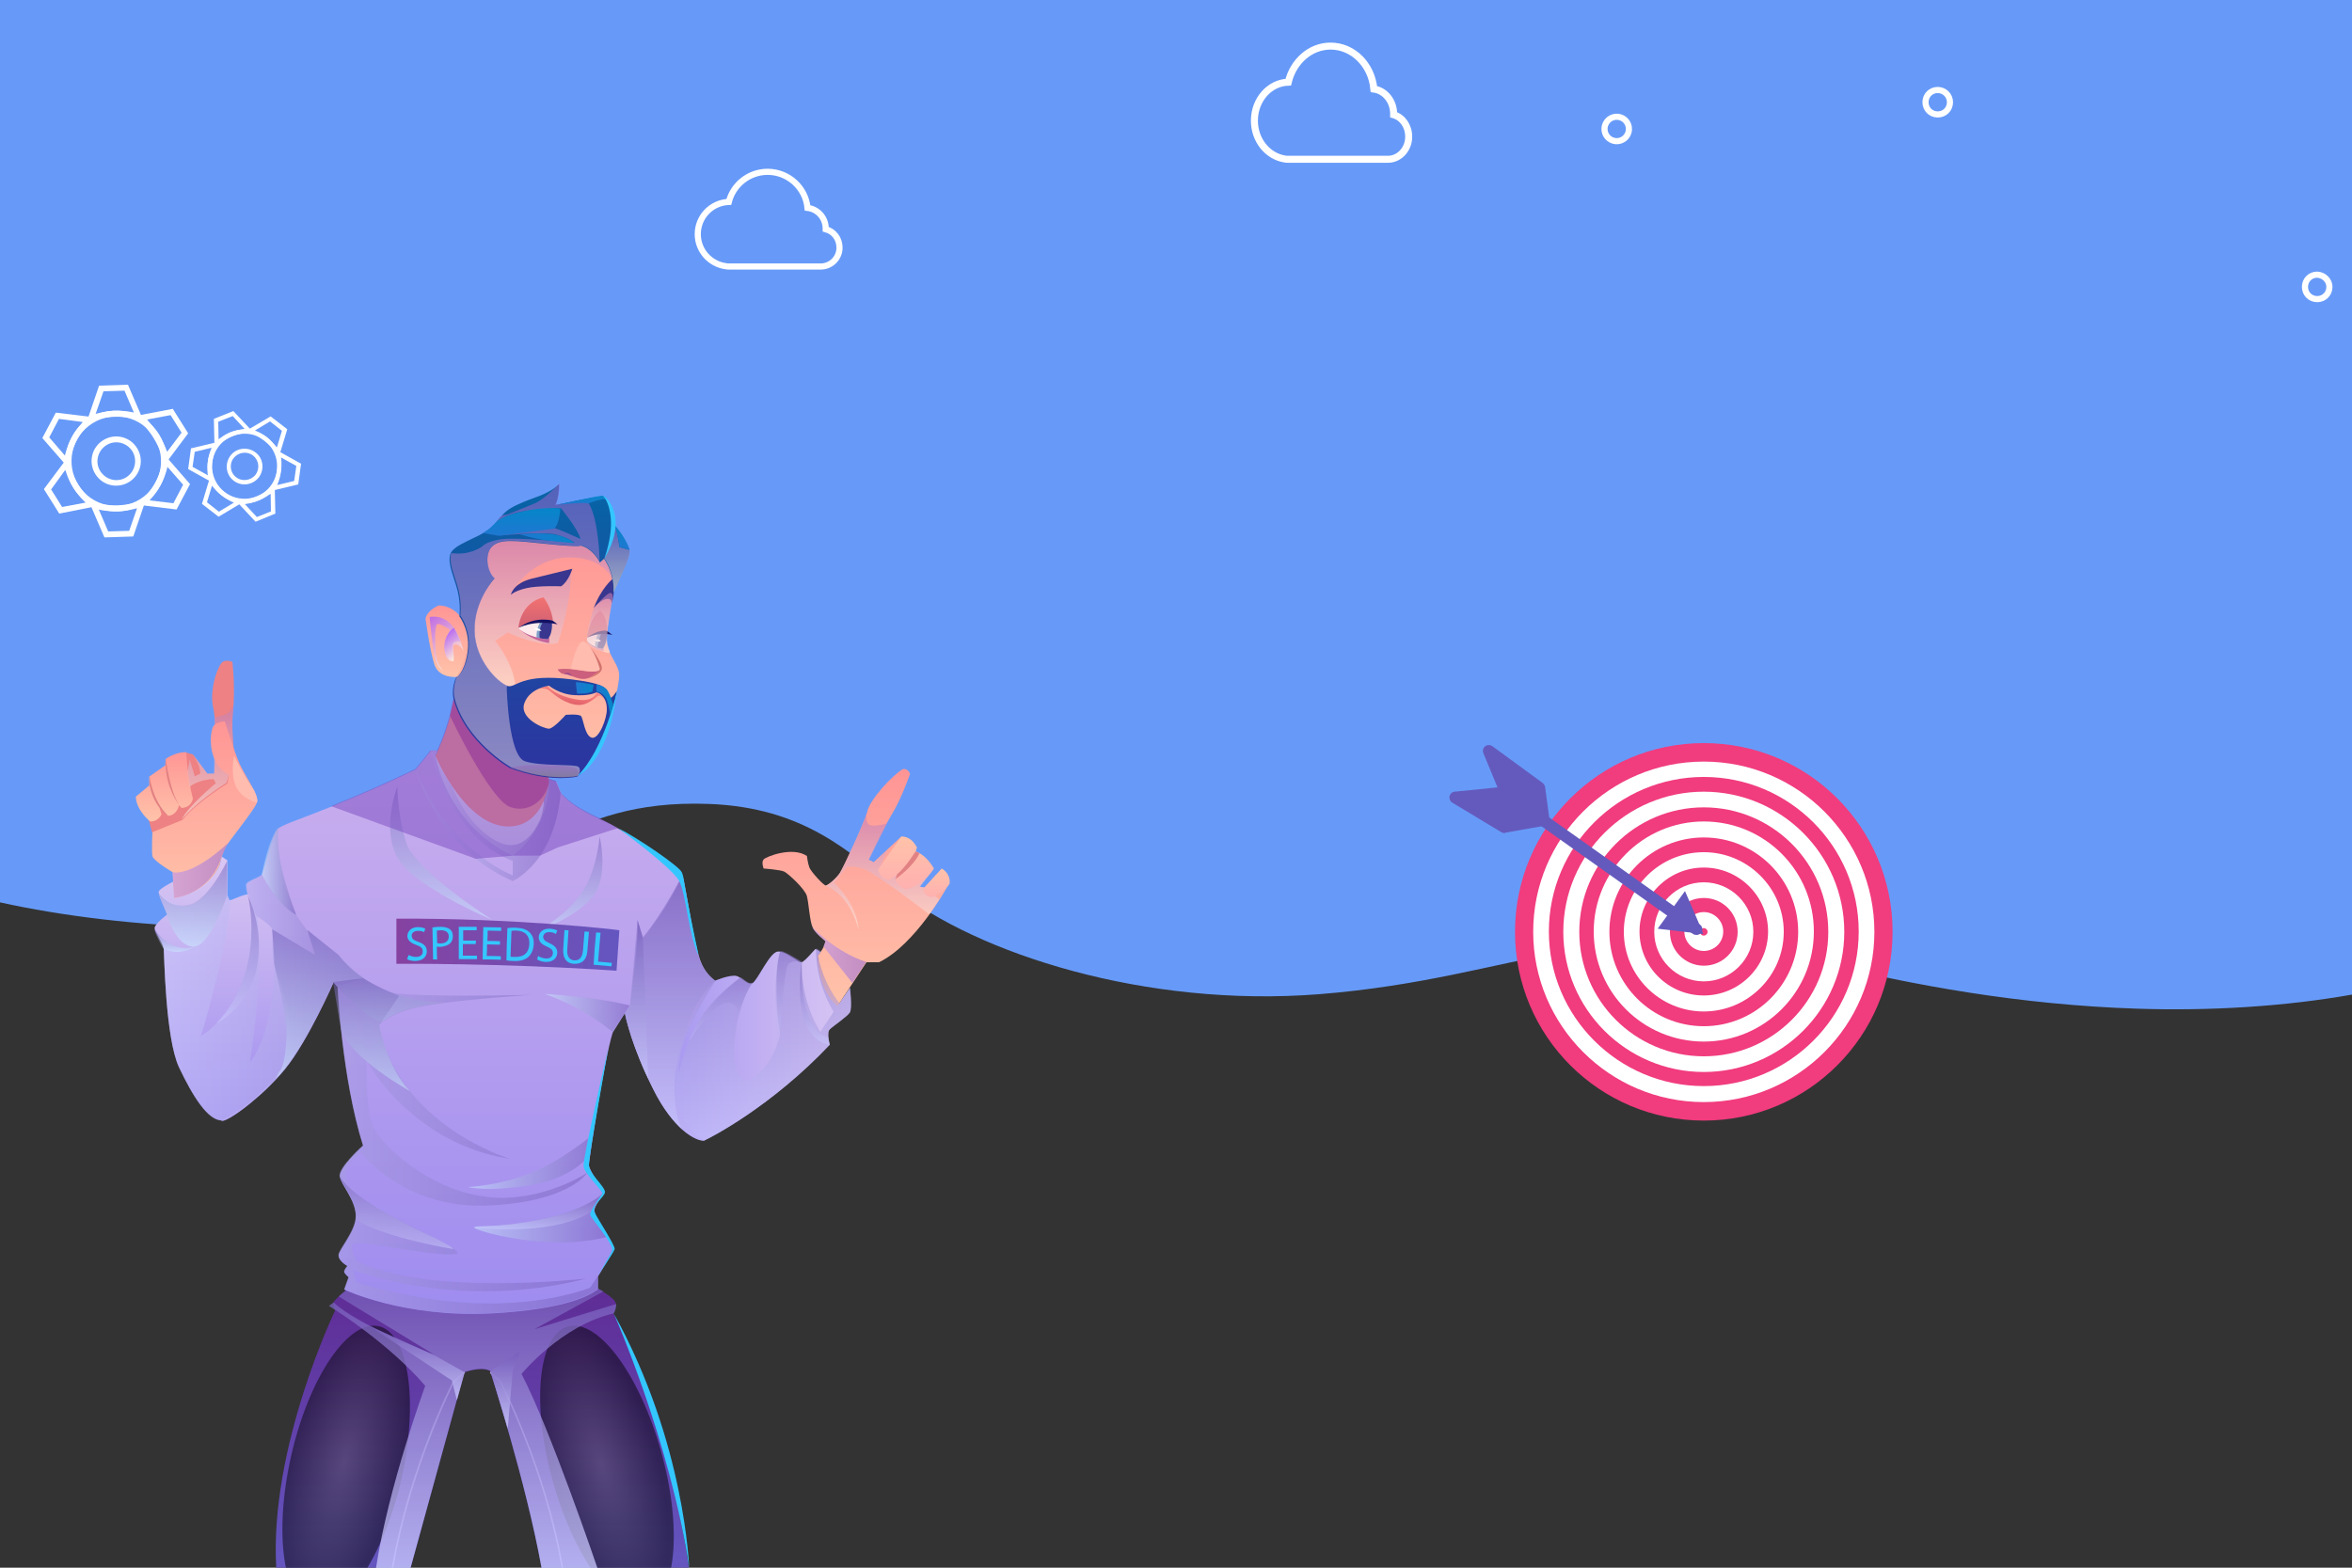 <?xml version="1.0" encoding="utf-8"?>
<!-- Generator: Adobe Illustrator 27.4.0, SVG Export Plug-In . SVG Version: 6.00 Build 0)  -->
<svg version="1.1" id="Camada_1" xmlns="http://www.w3.org/2000/svg" xmlns:xlink="http://www.w3.org/1999/xlink" x="0px" y="0px"
	 viewBox="0 0 750 500" style="enable-background:new 0 0 750 500;" xml:space="preserve">
<rect x="0" y="0" width="750" height="500" fill="#333333" stroke="none"/>
<style type="text/css">
	.st0{fill:#679AF8;}
	.st1{fill:#FFFFFF;}
	.st2{fill:none;stroke:#FFFFFF;stroke-width:1.957;stroke-miterlimit:10;}
	.st3{fill:#F13C7E;}
	.st4{fill:none;stroke:#FFFFFF;stroke-width:2.232;stroke-miterlimit:10;}
	.st5{fill:#645ABD;}
	.st6{fill:none;stroke:#679AF8;stroke-width:0.735;stroke-miterlimit:10;stroke-dasharray:2.941,2.941;}
	.st7{fill:none;stroke:#679AF8;stroke-width:0.735;stroke-miterlimit:10;}
	.st8{fill:none;stroke:#FFFFFF;stroke-width:1.957;stroke-linecap:round;stroke-linejoin:round;stroke-miterlimit:10;}
	.st9{fill:none;stroke:#FFFFFF;stroke-width:1.957;stroke-linecap:round;stroke-linejoin:round;stroke-miterlimit:10;}
	.st10{fill:url(#SVGID_1_);}
	.st11{opacity:0.5;fill:url(#SVGID_00000078045417413715869720000008738154385300448152_);enable-background:new    ;}
	.st12{opacity:0.5;fill:url(#SVGID_00000142145474328272456690000010158206703873359280_);enable-background:new    ;}
	.st13{fill:url(#SVGID_00000075134125518572915490000000290484161461998474_);}
	.st14{fill:url(#SVGID_00000180341826055434680970000002694147305636099238_);}
	.st15{opacity:0.76;fill:url(#SVGID_00000152259963780076632370000014302848231471429787_);enable-background:new    ;}
	.st16{opacity:0.76;fill:url(#SVGID_00000179633138513784327760000005406750937227800741_);enable-background:new    ;}
	.st17{opacity:0.76;fill:url(#SVGID_00000142154238842027935570000000885964420535548578_);enable-background:new    ;}
	.st18{fill:#FE9083;}
	.st19{fill:url(#SVGID_00000079462028736546477570000015311781175963094433_);}
	.st20{opacity:0.5;fill:url(#SVGID_00000157288863863355399780000001558504152366326917_);enable-background:new    ;}
	.st21{fill:url(#SVGID_00000176755826609163624060000012267519880340857273_);}
	.st22{opacity:0.5;fill:url(#SVGID_00000146477449239287895740000017650183805370952601_);enable-background:new    ;}
	.st23{fill:url(#SVGID_00000125593931793137870580000014404113623708310154_);}
	.st24{fill:url(#SVGID_00000083089238177056248020000006553051649161863574_);}
	.st25{fill:#CB4D7A;}
	.st26{fill:#EE8183;}
	.st27{fill:url(#SVGID_00000132783611872505933110000017929066571769184170_);}
	.st28{opacity:0.6;fill:url(#SVGID_00000153702885570341421130000006725047552569956019_);enable-background:new    ;}
	.st29{fill:url(#SVGID_00000041995898203284552310000016192865322935861678_);}
	.st30{fill:#E28183;}
	.st31{opacity:0.91;fill:url(#SVGID_00000086671886843571758080000014232809434831353525_);enable-background:new    ;}
	.st32{fill:url(#SVGID_00000098901220043432632250000002687805361806366633_);}
	.st33{opacity:0.6;fill:url(#SVGID_00000168100206314924590630000003565315500990377109_);enable-background:new    ;}
	.st34{fill:url(#SVGID_00000108990389642179035650000014407548341983130503_);}
	.st35{fill:url(#SVGID_00000096772640621350412340000005434187440941597343_);}
	.st36{opacity:0.91;fill:url(#SVGID_00000000210233746297572720000013652694793555368351_);enable-background:new    ;}
	.st37{opacity:0.5;fill:url(#SVGID_00000134211606766020680330000008200172625000395709_);enable-background:new    ;}
	.st38{opacity:0.5;fill:url(#SVGID_00000085208488440581516010000014200474290144928952_);enable-background:new    ;}
	.st39{opacity:0.5;fill:url(#SVGID_00000034062508507389168070000005580245298432806315_);enable-background:new    ;}
	.st40{opacity:0.5;fill:url(#SVGID_00000124848359405979521490000010436420083356019842_);enable-background:new    ;}
	.st41{opacity:0.5;fill:url(#SVGID_00000023991887701315802360000011366892437024450739_);enable-background:new    ;}
	.st42{opacity:0.5;fill:url(#SVGID_00000036973869434749067040000014049843213900033188_);enable-background:new    ;}
	.st43{opacity:0.5;fill:url(#SVGID_00000083778236915418268300000001467644491156574630_);enable-background:new    ;}
	.st44{opacity:0.5;fill:url(#SVGID_00000002350205863806426080000002227593602588616844_);enable-background:new    ;}
	.st45{opacity:0.5;fill:url(#SVGID_00000005954540920798008790000001409681036561236411_);enable-background:new    ;}
	.st46{opacity:0.76;fill:url(#SVGID_00000179612148134699865790000017017020541222823856_);enable-background:new    ;}
	.st47{opacity:0.5;fill:url(#SVGID_00000014604709031776062880000007892103103114267014_);enable-background:new    ;}
	.st48{opacity:0.3;fill:url(#SVGID_00000042724216865425723690000013149401145585602464_);enable-background:new    ;}
	.st49{opacity:0.5;fill:url(#SVGID_00000065065073698698925380000014109340178634267532_);enable-background:new    ;}
	.st50{opacity:0.5;fill:url(#SVGID_00000116916047565172329640000003377239405639819654_);enable-background:new    ;}
	.st51{opacity:0.5;fill:url(#SVGID_00000176758416386619185830000006610815632856547989_);enable-background:new    ;}
	.st52{opacity:0.5;fill:url(#SVGID_00000170994128217096895180000002154165942535474325_);enable-background:new    ;}
	.st53{fill:url(#SVGID_00000166667936766515281110000000640204373843367060_);}
	.st54{opacity:0.5;fill:url(#SVGID_00000122716214084943909760000007262454762416304271_);enable-background:new    ;}
	.st55{opacity:0.3;fill:url(#SVGID_00000041991844748419182230000011633514671001557890_);enable-background:new    ;}
	.st56{opacity:0.5;fill:url(#SVGID_00000136387121450637409400000003489302795113110203_);enable-background:new    ;}
	.st57{opacity:0.5;fill:url(#SVGID_00000023256472902374120650000011118438832385621949_);enable-background:new    ;}
	.st58{opacity:0.5;fill:url(#SVGID_00000007391153555153849700000006575028691454182277_);enable-background:new    ;}
	.st59{opacity:0.5;fill:#7A4AC0;enable-background:new    ;}
	.st60{fill:url(#SVGID_00000080195477090575151130000000719661997515831957_);}
	.st61{fill:url(#SVGID_00000046316763362051470500000001873766696890015885_);}
	.st62{fill:url(#SVGID_00000155109140131058873650000007980898982819987384_);}
	.st63{opacity:0.6;fill:url(#SVGID_00000155148090046085838560000005144128805128903346_);enable-background:new    ;}
	.st64{fill:#38368E;}
	.st65{fill:url(#SVGID_00000044178738292844402890000008476565200756051892_);}
	.st66{fill:url(#SVGID_00000147905572987843522150000011010043268224108446_);}
	.st67{fill:#FFEBED;}
	.st68{fill:#7F9EC9;}
	.st69{fill:#131163;}
	.st70{fill:#C6659C;}
	.st71{fill:#CB5F7D;}
	.st72{fill:#9F4A8B;}
	.st73{fill:#FFBCAF;}
	.st74{opacity:0.6;fill:url(#SVGID_00000132776877393263357900000007430072341817532313_);enable-background:new    ;}
	.st75{fill:url(#SVGID_00000013879741454746699650000018433497499304285333_);}
	.st76{fill:#D2726C;}
	.st77{opacity:0.6;fill:url(#SVGID_00000181071277413380891050000012536703747998670489_);enable-background:new    ;}
	.st78{opacity:0.6;fill:url(#SVGID_00000064312095849747294080000012534074246271641507_);enable-background:new    ;}
	.st79{opacity:0.5;fill:url(#SVGID_00000080172348715653307130000003290732757962362259_);enable-background:new    ;}
	.st80{fill:url(#SVGID_00000059269853452003044890000004255926349771255732_);}
	.st81{fill:url(#SVGID_00000110440702473584489040000013032331011983021211_);}
	.st82{fill:url(#SVGID_00000135685098001290727310000011704805566620775560_);}
	.st83{opacity:0.8;fill:url(#SVGID_00000152954327079786278320000011204448911657905339_);enable-background:new    ;}
	.st84{opacity:0.8;fill:url(#SVGID_00000034805594710227288260000000822180699195739577_);enable-background:new    ;}
	.st85{fill:#34C7FF;}
	.st86{fill:url(#SVGID_00000166663863292059359380000015346244418344596399_);}
	.st87{fill:url(#SVGID_00000167379980521471262350000007667288714632891539_);}
	.st88{fill:url(#SVGID_00000103968397173434744580000011466845093928932253_);}
</style>
<g id="OBJECTS">
	<g>
		<path class="st0" d="M0,0v287.8c39.3,8.7,98.4,12.1,135.2,1c30-9,44.6-34.1,90.7-32.4c30.8,1.1,45.4,15.8,59.8,27.2
			c26.1,20.7,79.7,37.8,134.8,33.5c64.7-5.1,91.2-27.6,158.3-10.6c31.3,7.9,66,14,102.5,15.2c23.3,0.8,47.4-0.7,68.8-4.5V0H0z"/>
		<g>
			<g>
				<g>
					<g>
						<path class="st1" d="M23.4,155.6c-4.7-7.5-2.4-17.5,5.1-22.2s17.5-2.4,22.2,5.1s2.4,17.5-5.1,22.2
							C38.1,165.4,28.1,163.1,23.4,155.6z M49.2,139.5c-4.2-6.7-13-8.7-19.7-4.5s-8.7,13-4.5,19.7s13,8.7,19.7,4.5
							S53.3,146.2,49.2,139.5z"/>
					</g>
					<g>
						<g>
							<path class="st1" d="M43,132.7l12.1-2.3l4.9,7.8l-7.4,9.9l-1.1-3.1c-1.3-3.7-3.4-7.2-6.2-9.9L43,132.7z M50.6,138.6
								c1.1,1.7,2,3.6,2.7,5.5l4.6-6.1l-3.5-5.6l-7.5,1.4C48.2,135.3,49.5,136.9,50.6,138.6z"/>
						</g>
						<g>
							<path class="st1" d="M18.9,163.8L14,156l7.4-9.9l1.4,4c1.1,3.1,2.9,6,5.2,8.3l3,3L18.9,163.8z M16.3,156.1l3.5,5.6l7.5-1.4
								l-0.6-0.6c-2.5-2.5-4.5-5.6-5.6-9l-0.3-0.8L16.3,156.1z"/>
						</g>
					</g>
					<g>
						<g>
							<path class="st1" d="M27.6,134.7l4-11.7l9.2-0.3l4.9,11.4l-4.2-0.8c-3.2-0.6-6.6-0.5-9.8,0.3L27.6,134.7z M33,124.8l-2.5,7.2
								l0.8-0.2c3.4-0.9,7.1-1,10.6-0.4l0.8,0.2l-3-7L33,124.8z"/>
						</g>
						<g>
							<path class="st1" d="M33.3,171.4L28.4,160l4.2,0.8c3.2,0.6,6.6,0.5,9.8-0.3l4.1-1.1l-4,11.7L33.3,171.4z M31.5,162.5l3,7
								l6.7-0.2l2.5-7.2l-0.8,0.2c-3.4,0.9-7.1,1-10.6,0.4L31.5,162.5z"/>
						</g>
					</g>
					<g>
						<g>
							<path class="st1" d="M13.5,139.7l4.3-8.1l12.3,1.5l-2.8,3.2c-2.2,2.5-3.7,5.4-4.6,8.6l-1.1,4.1L13.5,139.7z M18.8,133.6
								l-3.1,5.9l5,5.8l0.2-0.8c0.9-3.4,2.6-6.7,5-9.3l0.5-0.6L18.8,133.6z"/>
						</g>
						<g>
							<path class="st1" d="M44,161l2.8-3.2c2.2-2.5,3.7-5.4,4.6-8.6l1.1-4.1l8.1,9.3l-4.3,8.1L44,161z M53.4,148.9l-0.2,0.8
								c-0.9,3.4-2.6,6.7-5,9.3l-0.5,0.6l7.6,0.9l3.1-5.9L53.4,148.9z"/>
						</g>
					</g>
				</g>
				<g>
					<path class="st1" d="M30.4,151.2c-2.3-3.7-1.2-8.5,2.5-10.8s8.5-1.2,10.8,2.5s1.2,8.5-2.5,10.8S32.7,154.9,30.4,151.2z
						 M42.2,143.9c-1.8-2.8-5.5-3.7-8.3-1.9s-3.7,5.5-1.9,8.3s5.5,3.7,8.3,1.9S43.9,146.7,42.2,143.9z"/>
				</g>
			</g>
			<g>
				<g>
					<g>
						<path class="st1" d="M70.7,158c-5.1-4-6-11.4-2.1-16.5c4-5.1,11.4-6,16.5-2.1c5.1,4,6,11.4,2.1,16.5
							C83.3,161.1,75.9,162,70.7,158z M84.4,140.5c-4.5-3.5-11.1-2.7-14.6,1.8s-2.7,11.1,1.8,14.6s11.1,2.7,14.6-1.8
							C89.7,150.6,88.9,144.1,84.4,140.5z"/>
					</g>
					<g>
						<g>
							<path class="st1" d="M78.5,137.4l7.8-4.6l5.3,4.1l-2.6,8.6l-1.5-1.8c-1.8-2.2-4.2-4.1-6.8-5.3L78.5,137.4z M85.1,139.6
								c1.2,0.9,2.3,2,3.2,3.1l1.6-5.3l-3.8-3l-4.8,2.9C82.7,137.9,84,138.7,85.1,139.6z"/>
						</g>
						<g>
							<path class="st1" d="M69.7,164.8l-5.3-4.1l2.6-8.6l2,2.4c1.5,1.9,3.5,3.4,5.6,4.4l2.8,1.3L69.7,164.8z M66,160.2l3.8,3
								l4.8-2.9l-0.5-0.2c-2.4-1.1-4.5-2.7-6.1-4.7l-0.4-0.5L66,160.2z"/>
						</g>
					</g>
					<g>
						<g>
							<path class="st1" d="M68.4,142.6l-0.2-9l6.2-2.5l6.2,6.6l-3.1,0.5c-2.4,0.4-4.6,1.3-6.6,2.7L68.4,142.6z M69.6,134.5l0.1,5.6
								l0.5-0.3c2.1-1.5,4.6-2.5,7.2-2.9l0.6-0.1l-3.8-4.1L69.6,134.5z"/>
						</g>
						<g>
							<path class="st1" d="M81.5,166.4l-6.2-6.6l3.1-0.5c2.4-0.4,4.6-1.3,6.6-2.7l2.6-1.8l0.2,9L81.5,166.4z M78.1,160.8l3.8,4.1
								l4.5-1.8l-0.1-5.6l-0.5,0.3c-2.1,1.5-4.6,2.5-7.2,2.9L78.1,160.8z"/>
						</g>
					</g>
					<g>
						<g>
							<path class="st1" d="M60,149.6l0.9-6.6l8.8-2.1l-1.1,2.9c-0.9,2.2-1.2,4.7-1,7.1l0.3,3.1L60,149.6z M62.1,144.1l-0.7,4.8
								l4.9,2.7l-0.1-0.6c-0.2-2.6,0.1-5.2,1.1-7.7l0.2-0.5L62.1,144.1z"/>
						</g>
						<g>
							<path class="st1" d="M86.3,156.6l1.1-2.9c0.9-2.2,1.2-4.7,1-7.1l-0.3-3.1l7.9,4.4l-0.9,6.6L86.3,156.6z M89.6,145.9l0.1,0.6
								c0.2,2.6-0.1,5.2-1.1,7.7l-0.2,0.5l5.4-1.3l0.7-4.8L89.6,145.9z"/>
						</g>
					</g>
				</g>
				<g>
					<path class="st1" d="M74.5,153.3c-2.5-1.9-2.9-5.5-1-8s5.5-2.9,8-1s2.9,5.5,1,8C80.5,154.8,76.9,155.2,74.5,153.3z M80.7,145.3
						c-1.9-1.5-4.7-1.1-6.2,0.8c-1.5,1.9-1.1,4.7,0.8,6.1c1.9,1.5,4.7,1.1,6.2-0.8C82.9,149.5,82.6,146.8,80.7,145.3z"/>
				</g>
			</g>
		</g>
		<path class="st2" d="M263.3,73.1c0-0.1,0-0.1,0-0.2c0-3.4-2.5-6.2-5.8-6.6c-0.6-6.4-6.1-11.5-12.7-11.5c-6,0-11,4.1-12.4,9.6
			c-5.5,0.2-9.9,4.7-9.9,10.3c0,5.2,3.9,9.5,8.9,10.2c0.4,0.1,0.7,0.1,1.1,0.1h29.2c3.3,0,6-2.7,6-6l0,0
			C267.7,76.1,265.9,73.8,263.3,73.1z"/>
		<g>
			<g>
				<g>
					<ellipse class="st3" cx="543.3" cy="297.2" rx="60.2" ry="60.2"/>
				</g>
			</g>
			<g>
				<g>
					<ellipse class="st3" cx="543.3" cy="297.2" rx="51.9" ry="51.8"/>
					<path class="st1" d="M543.3,351.5c-30,0-54.4-24.4-54.4-54.3c0-30,24.4-54.3,54.4-54.3s54.4,24.4,54.4,54.3
						S573.3,351.5,543.3,351.5z M543.3,247.8c-27.2,0-49.4,22.1-49.4,49.3s22.2,49.3,49.4,49.3s49.4-22.1,49.4-49.3
						S570.5,247.8,543.3,247.8z"/>
				</g>
				<g>
					<ellipse class="st3" cx="543.3" cy="297.2" rx="42.2" ry="42.2"/>
					<path class="st1" d="M543.3,341.9c-24.7,0-44.8-20.1-44.8-44.7s20.1-44.7,44.8-44.7s44.8,20.1,44.8,44.7S568,341.9,543.3,341.9
						z M543.3,257.5c-21.9,0-39.7,17.8-39.7,39.7c0,21.9,17.8,39.7,39.7,39.7s39.7-17.8,39.7-39.7S565.2,257.5,543.3,257.5z"/>
				</g>
				<g>
					
						<ellipse transform="matrix(0.316 -0.949 0.949 0.316 89.531 718.708)" class="st3" cx="543.4" cy="297.2" rx="32.6" ry="32.6"/>
					<path class="st1" d="M543.3,332.2c-19.4,0-35.1-15.7-35.1-35.1c0-19.3,15.8-35.1,35.1-35.1c19.4,0,35.1,15.7,35.1,35.1
						C578.4,316.5,562.6,332.2,543.3,332.2z M543.3,267.1c-16.6,0-30.1,13.5-30.1,30.1s13.5,30.1,30.1,30.1s30.1-13.5,30.1-30.1
						S559.9,267.1,543.3,267.1z"/>
				</g>
				<g>
					<ellipse class="st3" cx="543.3" cy="297.2" rx="23" ry="22.9"/>
					<path class="st1" d="M543.3,322.6c-14,0-25.5-11.4-25.5-25.4s11.4-25.4,25.5-25.4c14,0,25.5,11.4,25.5,25.4
						S557.3,322.6,543.3,322.6z M543.3,276.7c-11.3,0-20.5,9.2-20.5,20.4c0,11.3,9.2,20.4,20.5,20.4s20.5-9.2,20.5-20.4
						S554.6,276.7,543.3,276.7z"/>
				</g>
				<g>
					<ellipse class="st3" cx="543.3" cy="297.2" rx="13.3" ry="13.3"/>
					<path class="st1" d="M543.3,313c-8.7,0-15.8-7.1-15.8-15.8c0-8.7,7.1-15.8,15.8-15.8s15.8,7.1,15.8,15.8S552,313,543.3,313z
						 M543.3,286.4c-6,0-10.8,4.8-10.8,10.8s4.9,10.8,10.8,10.8c6,0,10.8-4.8,10.8-10.8S549.3,286.4,543.3,286.4z"/>
				</g>
				<g>
					<ellipse class="st3" cx="543.3" cy="297.2" rx="3.7" ry="3.7"/>
					<path class="st1" d="M543.3,303.3c-3.4,0-6.2-2.8-6.2-6.2c0-3.4,2.8-6.2,6.2-6.2s6.2,2.8,6.2,6.2
						C549.5,300.6,546.7,303.3,543.3,303.3z M543.3,296c-0.6,0-1.2,0.5-1.2,1.2c0,0.6,0.5,1.2,1.2,1.2c0.6,0,1.2-0.5,1.2-1.2
						S543.9,296,543.3,296z"/>
				</g>
			</g>
		</g>
		<path class="st4" d="M444.4,36.6c0-0.1,0-0.2,0-0.3c0-4-2.7-7.4-6.3-7.9c-0.7-7.7-6.6-13.7-13.8-13.7c-6.5,0-11.9,4.9-13.5,11.5
			c-6,0.2-10.8,5.6-10.8,12.3c0,6.2,4.2,11.3,9.6,12.2c0.4,0.1,0.8,0.1,1.2,0.1h31.8c3.6,0,6.6-3.2,6.6-7.2l0,0
			C449.2,40.2,447.2,37.4,444.4,36.6z"/>
		<g>
			<g>
				<path class="st5" d="M541,298.2c-0.4,0-0.8-0.1-1.1-0.3l-57.4-40.8c-0.8-0.6-1-1.8-0.4-2.6s1.8-1,2.6-0.4l57.4,40.8
					c0.8,0.6,1,1.8,0.4,2.6C542.1,297.9,541.6,298.2,541,298.2z"/>
			</g>
			<g>
				<path class="st5" d="M543.1,297.9c0-0.5-5.8-13.7-5.8-13.7l-8.7,12L543.1,297.9z"/>
			</g>
			<g>
				<path class="st5" d="M492.2,263.5c-0.4,0-0.8-0.1-1.1-0.4l-12-8.8c-0.3-0.2-0.5-0.5-0.6-0.8l-5.5-13.3c-0.3-0.8-0.1-1.7,0.6-2.2
					s1.6-0.5,2.3,0l16,11.7c0.4,0.3,0.7,0.8,0.8,1.3l1.4,10.4c0.1,0.7-0.3,1.5-0.9,1.9C492.8,263.4,492.5,263.5,492.2,263.5z"/>
			</g>
			<g>
				<path class="st5" d="M479.7,265.7c-0.3,0-0.7-0.1-1-0.3l-15.6-9.4c-0.7-0.4-1-1.2-0.9-2c0.2-0.8,0.8-1.4,1.6-1.5l16-1.6
					c0.5,0,0.9,0.1,1.3,0.4l12,8.8c0.6,0.4,0.9,1.2,0.7,1.9c-0.2,0.7-0.8,1.3-1.5,1.4l-12.4,2.2C480,265.7,479.9,265.7,479.7,265.7z
					"/>
			</g>
		</g>
		<g>
			<g>
				<path class="st6" d="M576.3,100.4"/>
				<line class="st7" x1="574.9" y1="100.4" x2="573.4" y2="100.4"/>
			</g>
		</g>
		<path class="st8" d="M621.8,32.6c0,2.2-1.7,3.9-3.9,3.9s-3.9-1.7-3.9-3.9s1.7-3.9,3.9-3.9C620,28.7,621.8,30.4,621.8,32.6z"/>
		
			<ellipse transform="matrix(0.447 -0.894 0.894 0.447 248.453 483.885)" class="st9" cx="515.7" cy="40.9" rx="3.9" ry="3.9"/>
		<path class="st8" d="M742.8,91.5c0,2.2-1.7,3.9-3.9,3.9s-3.9-1.7-3.9-3.9s1.7-3.9,3.9-3.9C741,87.7,742.8,89.4,742.8,91.5z"/>
	</g>
	<g>
		<g>
			
				<linearGradient id="SVGID_1_" gradientUnits="userSpaceOnUse" x1="153.813" y1="-576.089" x2="153.813" y2="-486.889" gradientTransform="matrix(1 0 0 -1 0 -75.889)">
				<stop  offset="0" style="stop-color:#6456C0"/>
				<stop  offset="1" style="stop-color:#5F2C95"/>
			</linearGradient>
			<path class="st10" d="M219.7,500.2h-47c-4.9-27.3-16.4-62.9-16.4-62.9c-2.8-1.6-8.2,0.4-8.2,0.4l-17.2,62.5H88.1
				c-2.3-38.6,18.8-82.3,18.8-82.3l0,0c-0.1-0.2-0.7-1.5-0.6-2.4c0.1-0.4,0.8-1.1,1.6-1.9c1.2-1.1,2.5-2.1,2.5-2.1l80.1-0.5
				c0,0,0.8,0.4,1.8,1l0,0c1.8,1.1,4.1,2.7,4.1,3.9c0,1.6-0.6,2.7-0.8,3l0,0C212.9,451.3,219.8,500.2,219.7,500.2L219.7,500.2z"/>
			
				<radialGradient id="SVGID_00000035506644193273286540000001027692249480535434_" cx="1209.549" cy="84.984" r="27.03" gradientTransform="matrix(0.643 0.148 0.384 -1.666 -700.617 428.8)" gradientUnits="userSpaceOnUse">
				<stop  offset="0" style="stop-color:#4B474B"/>
				<stop  offset="1" style="stop-color:#000000"/>
			</radialGradient>
			<path style="opacity:0.5;fill:url(#SVGID_00000035506644193273286540000001027692249480535434_);enable-background:new    ;" d="
				M92.9,464.1c5.7-24.9,18.2-43.3,27.9-41.1c9.6,2.2,12.8,24.2,7.1,49.2c-5.8,24.8-18.3,43.2-27.9,41C90.3,511,87.2,489,92.9,464.1
				z"/>
			
				<radialGradient id="SVGID_00000060745755356604831610000011119090044149395083_" cx="575.643" cy="-362.708" r="27.03" gradientTransform="matrix(0.635 -0.178 -0.461 -1.647 -341.018 -27.929)" gradientUnits="userSpaceOnUse">
				<stop  offset="0" style="stop-color:#4B474B"/>
				<stop  offset="1" style="stop-color:#000000"/>
			</radialGradient>
			<path style="opacity:0.5;fill:url(#SVGID_00000060745755356604831610000011119090044149395083_);enable-background:new    ;" d="
				M181.1,423.1c9.5-2.7,22.8,15.1,29.7,39.8c6.9,24.6,4.8,46.8-4.8,49.4c-9.5,2.7-22.8-15.1-29.7-39.8
				C169.4,447.9,171.5,425.8,181.1,423.1z"/>
			
				<linearGradient id="SVGID_00000108282700723992010100000004724160232723720860_" gradientUnits="userSpaceOnUse" x1="124.9" y1="-544.689" x2="148.3" y2="-544.689" gradientTransform="matrix(1 0 0 -1 0 -75.889)">
				<stop  offset="0" style="stop-color:#9E8CEF"/>
				<stop  offset="1" style="stop-color:#CAAFEE"/>
			</linearGradient>
			<path style="fill:url(#SVGID_00000108282700723992010100000004724160232723720860_);" d="M125.4,500.2l-0.5-0.1
				c5.5-32.2,19.3-59.2,19.5-59.5l0.1-0.1l3.5-3.1l0.3,0.4l-3.5,3.1C144.2,442.2,130.8,468.7,125.4,500.2L125.4,500.2z"/>
			
				<linearGradient id="SVGID_00000127022225795744080750000018346861708589893809_" gradientUnits="userSpaceOnUse" x1="-3035.219" y1="-544.739" x2="-3011.819" y2="-544.739" gradientTransform="matrix(-1 0 0 -1 -2855.651 -75.889)">
				<stop  offset="0" style="stop-color:#9E8CEF"/>
				<stop  offset="1" style="stop-color:#CAAFEE"/>
			</linearGradient>
			<path style="fill:url(#SVGID_00000127022225795744080750000018346861708589893809_);" d="M179.1,500.2
				c-5.4-31.5-19.2-58.4-19.8-59.5l-3.1-2.8l0.3-0.4l3.2,2.9c0.1,0.3,14.4,27.5,19.9,59.7L179.1,500.2z"/>
			
				<linearGradient id="SVGID_00000083783441299244817930000009569666969658915971_" gradientUnits="userSpaceOnUse" x1="150.7" y1="-575.989" x2="150.7" y2="-486.789" gradientTransform="matrix(1 0 0 -1 0 -75.889)">
				<stop  offset="0" style="stop-color:#CCCCFF"/>
				<stop  offset="1" style="stop-color:#755CBB"/>
			</linearGradient>
			
				<path style="opacity:0.76;fill:url(#SVGID_00000083783441299244817930000009569666969658915971_);enable-background:new    ;" d="
				M196.5,415.9c0,1.6-0.6,2.7-0.8,3l0,0c-16.7,3.8-29.4,19.3-29.4,19.3c9.1,17.4,24.2,61.9,24.2,61.9h-17.8
				c-4.9-27.3-16.4-62.9-16.4-62.9c-2.8-1.6-8.2,0.4-8.2,0.4l-17.2,62.5h-11c4-26.2,15.7-58.1,15.7-58.1
				c-11.6-13.5-28.7-24.2-28.7-24.2l0,0l-2-1.3l1.5-1.1c7.4,7.1,31.4,16.4,32.1,16.7L108,413.5c1.2-1.1,2.5-2.1,2.5-2.1l80.1-0.5
				c0,0,0.8,0.4,1.8,1l-21.9,12L196.5,415.9L196.5,415.9z"/>
			
				<linearGradient id="SVGID_00000105404291602596137150000009118591956662927291_" gradientUnits="userSpaceOnUse" x1="161.05" y1="-531.489" x2="161.05" y2="-507.149" gradientTransform="matrix(1 0 0 -1 0 -75.889)">
				<stop  offset="0" style="stop-color:#CCCCFF"/>
				<stop  offset="1" style="stop-color:#755CBB"/>
			</linearGradient>
			
				<polygon style="opacity:0.76;fill:url(#SVGID_00000105404291602596137150000009118591956662927291_);enable-background:new    ;" points="
				156.4,437.3 165.7,431.2 163.5,437.3 161.9,455.6 			"/>
			
				<linearGradient id="SVGID_00000001660897680380250610000017788152361072863913_" gradientUnits="userSpaceOnUse" x1="132.9" y1="-522.515" x2="132.9" y2="-498.675" gradientTransform="matrix(1 0 0 -1 0 -75.889)">
				<stop  offset="0" style="stop-color:#CCCCFF"/>
				<stop  offset="1" style="stop-color:#755CBB"/>
			</linearGradient>
			
				<polygon style="opacity:0.76;fill:url(#SVGID_00000001660897680380250610000017788152361072863913_);enable-background:new    ;" points="
				148.2,437.7 138.4,432.2 117.6,422.8 144.1,440.3 145.7,446.6 			"/>
		</g>
		<path class="st18" d="M175,249.8c0.1,0.4,0.1,0.7,0.1,0.7c-0.5,2-1,3.9-1.7,5.7c-2,5.6-4.4,9.6-6.2,12.1c-1.6,2.1-2.7,3.2-2.7,3.2
			c-14.6-4.6-21.8-18.9-24.5-25.9v-0.1c-0.5-1.3-0.9-2.4-1.1-3.1l0,0c-0.2-0.6-0.2-0.9-0.2-0.9c0.1-0.1,0.1-0.2,0.2-0.4V241
			c0.2-0.5,0.5-1,0.7-1.5c1.9-4.2,3.2-8.1,4-11.2c0.7-2.6,1.1-4.6,1.3-5.7c0.1-0.6,0.1-0.9,0.1-0.9l6.8,3.6l23.4,12.4
			c-0.4,2.1-0.5,4.2-0.5,5.9c0,1.2,0,2.4,0.1,3.3c0.1,1.2,0.2,2.1,0.3,2.7l0,0C175,249.7,175,249.8,175,249.8L175,249.8z"/>
		
			<linearGradient id="SVGID_00000099628898880455723260000001498038971126982564_" gradientUnits="userSpaceOnUse" x1="157.143" y1="-352.489" x2="157.143" y2="-316.889" gradientTransform="matrix(1 0 0 -1 0 -75.889)">
			<stop  offset="0" style="stop-color:#D5CDF8"/>
			<stop  offset="1" style="stop-color:#F3EDFB"/>
		</linearGradient>
		<path style="fill:url(#SVGID_00000099628898880455723260000001498038971126982564_);" d="M168.5,273c-1.4,1.3-2.9,2.5-4.8,3.5
			c0,0-0.1,0-0.1,0.1c0,0,0,0-0.1-0.1l0,0c-0.5-0.3-2.2-1.4-4.6-3.1c-6.1-4.6-16.3-13.9-19.3-26.5c0,0,0,0,0-0.1
			c-0.3-1.5-0.6-3-0.7-4.6l0,0c0-0.4-0.1-0.8-0.1-1.2c0,0,2,4.8,5.5,9.9c4.1,6.1,10.4,12.7,17.8,12.7c6.4,0,9.7-4.4,11.4-8.4
			c0.7-1.7,1.1-3.4,1.4-4.6l0,0c0.1-0.4,0.1-0.7,0.2-0.9l0,0c0-0.1,0-0.3,0-0.4c0.1-0.4,0.1-0.7,0.1-0.7S177.6,263.9,168.5,273
			L168.5,273z"/>
		
			<linearGradient id="SVGID_00000146477160331819540170000018232585699005663141_" gradientUnits="userSpaceOnUse" x1="138.7" y1="-334.639" x2="175.364" y2="-334.639" gradientTransform="matrix(1 0 0 -1 0 -75.889)">
			<stop  offset="0" style="stop-color:#CCCCFF"/>
			<stop  offset="1" style="stop-color:#755CBB"/>
		</linearGradient>
		<path style="opacity:0.5;fill:url(#SVGID_00000146477160331819540170000018232585699005663141_);enable-background:new    ;" d="
			M168.5,273c-1.4,1.3-2.9,2.5-4.8,3.5h-0.3l0,0c-0.5-0.3-2.2-1.4-4.6-3.1c-6.1-4.6-16.3-13.9-19.3-26.5c0,0,0,0,0-0.1
			c-0.3-1.5-0.6-3-0.7-4.6l0,0c0-0.4-0.1-0.8-0.1-1.2c0,0,2,4.8,5.5,9.9c0,0,4,11.1,12.8,16.6c4.4,2.8,7.7,2.4,10.1,0.7
			c2.4-1.6,4-4.4,5-6.5c0.9-2.1,1.2-4.1,1.3-5.6c0-0.3,0-0.6,0-0.9c0.7-1.7,1.1-3.4,1.4-4.6l0,0c0.1-0.4,0.1-0.7,0.2-0.9l0,0
			c0-0.1,0-0.3,0-0.4c0.1-0.4,0.1-0.7,0.1-0.7S177.6,263.9,168.5,273L168.5,273z"/>
		
			<linearGradient id="SVGID_00000160913581734772366870000014425358338351705991_" gradientUnits="userSpaceOnUse" x1="146.728" y1="-494.956" x2="146.728" y2="-315.389" gradientTransform="matrix(1 0 0 -1 0 -75.889)">
			<stop  offset="0" style="stop-color:#9E8CEF"/>
			<stop  offset="1" style="stop-color:#CAAFEE"/>
		</linearGradient>
		<path style="fill:url(#SVGID_00000160913581734772366870000014425358338351705991_);" d="M224.6,363.7c-0.1,0-0.2,0.1-0.2,0.1
			c-0.8,0.1-3.4-0.5-6.7-3.4l0,0l0,0l0,0c-2.8-2.5-6.2-6.5-9.5-13.2c-6.7-13.4-8.6-22.3-8.9-23.9v-0.2l-3.9,6.2
			c-2.6,8-7.7,41-7.6,42.4s4.5,8.3,4.4,9.2l0,0c-0.1,0.9-2.1,2.8-2.6,4.8c-0.4,1.4,2.3,5.7,4.1,8.9l0,0c1,1.7,1.7,3.1,1.7,3.6
			c0,1.5-4.7,8.9-4.7,8.9v4l-0.1,0.1l-0.2,0.2l-0.2,0.1c-1.8,1.4-9.4,6.1-33.3,7.4c-28.2,1.5-47.1-7.6-47.1-7.6l1.4-3.9
			c0,0-1.3-1.1-1.4-1.7s1-1.9,1-1.9s-2.8-1.5-2.8-3.4s5.7-7.8,5.5-12.8s-4.6-9.5-5.1-12.3s7.4-9.9,7.4-9.9
			c-6.8-21.6-8.1-50.6-8.1-50.6l-1.3-1.5c0,0-8.1,18.6-15.5,27.7c-0.9,1.1-1.8,2.1-2.8,3.2c-2.1,2.2-4.2,4.3-6.4,6.1
			c-5.1,4.5-9.8,7.4-10.9,7.2c-1.9-0.4-9.5-15.4-9.1-30.7c0.2-7.3,4.6-15.5,9.1-22c0.5-0.7,1-1.4,1.5-2.1c3.2-4.4,6.4-7.9,7.8-9.4
			c0.6-0.6,0.9-1,0.9-1s-1-3.4-1.8-6.3c0-0.1,0-0.1-0.1-0.2v-0.1v-0.1c-0.4-1.8-0.7-3.3-0.4-3.7c0.6-1,4.3-2.1,4.9-2.9
			s3.3-13.5,5.3-14.9c1.9-1.3,5.4-2.3,16.7-6.8c0.6-0.2,1.1-0.4,1.7-0.7c12.8-5.1,25.3-11.2,25.3-11.2l4.8-5.9h2.1l-0.7,1.5v0.1
			c0.3,1.5,0.7,3,1.2,4.4v0.1c6.6,20.8,23.6,27.5,23.6,27.5c11.8-8.7,11.6-22.5,11.6-22.5v-1.9l2.2,0.7l1.5,3.6c0,0,2.6,4,12.7,8.4
			c1.8,0.8,3.6,1.7,5.6,2.9c9.3,5.3,19.6,13.4,20.4,15.1c0.1,0.2,0.2,0.5,0.3,0.9l0,0c1.1,4.3,3.3,20.3,5.4,26
			c1.3,3.6,3.4,5.5,4.9,6.6c1,0.7,1,0.7,0,0c1.1,0.8,1.9,1,1.9,1c0.2,0.9,0.3,1.8,0.5,2.6C234.8,343.8,226.5,362.4,224.6,363.7
			L224.6,363.7z"/>
		
			<linearGradient id="SVGID_00000112591488944549319730000001456553088147659412_" gradientUnits="userSpaceOnUse" x1="72.1" y1="-382.989" x2="115.8" y2="-382.989" gradientTransform="matrix(1 0 0 -1 0 -75.889)">
			<stop  offset="0" style="stop-color:#CCCCFF"/>
			<stop  offset="1" style="stop-color:#755CBB"/>
		</linearGradient>
		<path style="opacity:0.5;fill:url(#SVGID_00000112591488944549319730000001456553088147659412_);enable-background:new    ;" d="
			M115.8,311.9l-8.2,2.8l-1.3-1.5c0,0-8.1,18.6-15.5,27.7c-0.9,1.1-1.8,2.1-2.8,3.2c-2.1,2.2-4.2,4.3-6.4,6.1l-6.3-27.1l-3.2-20.5
			c3.2-4.4,6.4-7.9,7.8-9.5c0.6-0.6,0.9-0.9,0.9-0.9s-1-3.4-1.8-6.3c0-0.1,0-0.1-0.1-0.2v-0.1c0-0.1,0-0.1,0-0.1
			c-0.4-1.8-0.7-3.3-0.4-3.7c0.6-1,4.3-2.1,4.9-2.9s3.3-13.5,5.3-14.9c0,0-1.3,12.2,5.7,27.8l3.4,4.8l10,8
			C107.9,304.6,111.7,309.6,115.8,311.9L115.8,311.9z"/>
		
			<linearGradient id="SVGID_00000147926585507765887850000012538251245634345623_" gradientUnits="userSpaceOnUse" x1="70.809" y1="-433.189" x2="70.809" y2="-349.279" gradientTransform="matrix(1 0 0 -1 0 -75.889)">
			<stop  offset="0" style="stop-color:#9E8CEF"/>
			<stop  offset="1" style="stop-color:#DAC7F3"/>
		</linearGradient>
		<path style="fill:url(#SVGID_00000147926585507765887850000012538251245634345623_);" d="M92,334.1c-1.8,13.1-21.3,23.2-21.3,23.2
			c-4.4,0-9.2-7.6-13.6-16.9s-4.7-36.2-4.9-37.9c-0.2-1.7-2.7-5-2.9-6.4c-0.1-1.4,4-4.4,4-4.4v-0.1v-0.1c-0.4-0.9-2.9-6.1-2.7-7.1
			s4.8-3.3,4.8-3.3l0.3,5.1c0,0,10.8-2,14.4-10.4l0.6-2.6l1.8,1.2v11c0,0,0.4,1.7,0.9,1.7s4.8-2.1,5.6-1.8c0.9,0.3,1.8,6.2,2.9,6.9
			c1.2,0.8,4.3,2.9,4.8,4c0.2,0.5,0.2,2.2,0.2,4.1c0,2.4,0.1,5.3,0.4,6.9C88.1,310.4,93.7,321,92,334.1L92,334.1z"/>
		
			<linearGradient id="SVGID_00000060016385258601393020000004102812262432032405_" gradientUnits="userSpaceOnUse" x1="215.039" y1="-409.135" x2="271.356" y2="-409.135" gradientTransform="matrix(1 0 0 -1 0 -75.889)">
			<stop  offset="0" style="stop-color:#A999F1"/>
			<stop  offset="1" style="stop-color:#DAC7F3"/>
		</linearGradient>
		<path style="fill:url(#SVGID_00000060016385258601393020000004102812262432032405_);" d="M271,322.9c-0.9,1.4-5.3,4.3-6.4,5.4
			s0,4.9,0,4.9c-18.6,19.7-37.9,29.6-39.9,30.5c-0.1,0-0.2,0.1-0.2,0.1c-11.7-7.8-10.7-20.8-6.8-31.6c3.7-10.4,10-19,10.3-19.4l0,0
			l0,0c0.2-0.1,3.5-1.5,5.9-1.6c0.8-0.1,1.5,0.2,2.2,0.7c1.4,0.9,2.6,2.3,3.8,1.7c1.7-0.9,5.5-9.9,8.1-10.1c1.8-0.2,4.3,1.7,6,2.7
			c0.7,0.5,1.3,0.8,1.6,0.7c1-0.2,4.2-4.1,4.4-4.2s1.7,1,1.7,1l-1,1.3c1.6,9.1,6.8,15.2,6.8,15.2l3.5-5.1
			C271,314.9,271.8,321.5,271,322.9L271,322.9z"/>
		<path class="st25" d="M175,249.4c0,0.1,0,0.3,0,0.4c0,0.3-0.1,0.5-0.2,0.8l0,0c-1.2,4.4-6,8.9-12.1,6.8
			c-6.6-2.4-19.2-29.1-19.2-29.1l1.3-5.7l30,24.4l0.3,2.3L175,249.4L175,249.4z"/>
		<g>
			<path class="st26" d="M75.3,244.5c0,0-1.8-10.1-1-17.6s-0.2-15.8-0.2-15.8s-1.8-0.8-3.1,0c-1.3,0.8-4.4,8.5-3,14.7s0.3,21,0.3,21
				h-2.2l-4.6-6.2l-2.2-0.6c0,0-12.7,12-12.5,19.1l1.7,6.4l15.7-0.5l10.2-11.7L75.3,244.5L75.3,244.5z"/>
			
				<linearGradient id="SVGID_00000147902135431140717860000014912692313705780868_" gradientUnits="userSpaceOnUse" x1="52.4" y1="-337.868" x2="52.4" y2="-315.762" gradientTransform="matrix(1 0 0 -1 0 -75.889)">
				<stop  offset="2.000000e-02" style="stop-color:#FFC2A9"/>
				<stop  offset="1" style="stop-color:#FF9595"/>
			</linearGradient>
			<path style="fill:url(#SVGID_00000147902135431140717860000014912692313705780868_);" d="M59.4,239.9c0,0,0.3,8,2.1,14.8
				c0,0-0.3,2.8-3.6,3l-0.8-0.9c0,0-0.6,3.2-3.5,3.4l-2.8-2.8l0.7,2.3c0,0-1,2.4-3.6,2.3c0,0-4.4-3.4-4.6-7.9l4.3-3.6v-2.8l5.1-3.6
				l0.1-2C52.9,242,55.9,239.8,59.4,239.9L59.4,239.9z"/>
			
				<linearGradient id="SVGID_00000123433149716920343550000002480584487280965262_" gradientUnits="userSpaceOnUse" x1="66.2" y1="-337.355" x2="66.2" y2="-300.755" gradientTransform="matrix(1 0 0 -1 0 -75.889)">
				<stop  offset="0" style="stop-color:#FFEADB"/>
				<stop  offset="0.99" style="stop-color:#C27CB6"/>
			</linearGradient>
			<path style="opacity:0.6;fill:url(#SVGID_00000123433149716920343550000002480584487280965262_);enable-background:new    ;" d="
				M74.5,224.8c0,0-0.8,1.9-1.9,2.7s-4.2,1.3-4.2,1.3l-0.1,17.9h-2.2l-4.6-6.2c0,0,2.3,3.6,2.4,6.2l-1.8,0.9l-1.6-5.4l-0.7,3.9
				l0.7,4.8c0,0,2.7-2.3,7.6-2.4l0.7,1.3c0,0-8.8,7.3-10.9,11.6c0,0,4.4-5.5,14.3-11.7l0.9-2.9l1.3-7
				C74.6,239.9,73.5,229.8,74.5,224.8L74.5,224.8z"/>
			
				<linearGradient id="SVGID_00000057854104823124478210000007275871693308098194_" gradientUnits="userSpaceOnUse" x1="65.226" y1="-362.289" x2="65.226" y2="-305.829" gradientTransform="matrix(1 0 0 -1 0 -75.889)">
				<stop  offset="2.000000e-02" style="stop-color:#FFC2A9"/>
				<stop  offset="1" style="stop-color:#FF9595"/>
			</linearGradient>
			<path style="fill:url(#SVGID_00000057854104823124478210000007275871693308098194_);" d="M81.9,256c-0.8,2.5-9.4,12.7-10.4,14.9
				c-0.9,2.2-1.5,5.1-1.5,5.1c-4.2,9.1-14.4,10.4-14.4,10.4l-0.5-8.2c0,0-5.5-3.2-6.4-4.9l0,0l-0.1-0.3c-0.3-1.6,0-7.6,0-7.6
				l9.6-3.9c4.2-5.4,14.3-11.6,14.3-11.6l0.5-2.8c-7.3-3.6-6.1-14.4-4.8-15.7c1.2-1.3,3.5-1.3,3.5-1.3s2.7,8.7,4.4,12.8
				C77.6,246.8,82.7,253.5,81.9,256L81.9,256z"/>
			<path class="st30" d="M52.9,242c0,0,1.1,9.9,4.2,14.7c0,0-4-5-4.3-12.6L52.9,242L52.9,242z"/>
			<path class="st30" d="M47.7,247.7c0,0,1,8,6,12.5c0,0-4.4-2.2-6-9.7V247.7L47.7,247.7z"/>
			
				<linearGradient id="SVGID_00000098185541167714925010000012323924059670574515_" gradientUnits="userSpaceOnUse" x1="55.057" y1="-353.489" x2="72.817" y2="-353.489" gradientTransform="matrix(1 0 0 -1 0 -75.889)">
				<stop  offset="2.000000e-02" style="stop-color:#D1A1D6"/>
				<stop  offset="0.99" style="stop-color:#BD89C4"/>
			</linearGradient>
			
				<path style="opacity:0.91;fill:url(#SVGID_00000098185541167714925010000012323924059670574515_);enable-background:new    ;" d="
				M72.8,268.8c0,0-10.8,10.5-17.8,9.4l0.5,8.2c0,0,11.4-1,15.1-13C70.6,273.4,72,270,72.8,268.8L72.8,268.8z"/>
		</g>
		<g>
			
				<linearGradient id="SVGID_00000092414291682766016330000014586833169864378511_" gradientUnits="userSpaceOnUse" x1="272.522" y1="-396.689" x2="272.522" y2="-321.154" gradientTransform="matrix(1 0 0 -1 0 -75.889)">
				<stop  offset="2.000000e-02" style="stop-color:#FFC2A9"/>
				<stop  offset="1" style="stop-color:#FF9595"/>
			</linearGradient>
			<path style="fill:url(#SVGID_00000092414291682766016330000014586833169864378511_);" d="M301.9,283.1c0,0-10,18.2-21.6,23.8h-4
				l-9.2,13.9c0,0-5.9-3.7-6.4-16c0,0,2.1-2.2,2.6-4.6c0,0-3.3-2.6-4.2-4.5s-1.2-7.6-1.8-9.9s-6-7.2-7.2-7.8s-6.6-1-6.6-1
				s-0.8-2,0-2.9s9.2-4.2,13.8-1.1c0,0,0.3,2.4,0.8,3.7c0.5,1.3,4.5,5.7,5.2,5.7s3.4-2.3,4.5-4s7.3-14.9,8.7-19.3V259
				c0-0.1,0-0.1,0.1-0.2c0-0.1,0-0.1,0-0.1s0,0,0-0.1c1.1-3.9,7.8-11.2,11.3-13.3c0,0,1.5-0.4,2.3,1.5c0,0-2.8,8.1-5.8,12.9
				c-0.5,0.8-1,1.8-1.6,2.8l0,0c-2.5,4.6-5.4,10.7-5.8,11.6v0.1l1.6,0.8l4.3-4l4.4-4.1l10,10.6l-1,1.3l-3.1,4l1.6,0.3l3.7-4.1
				L301.9,283.1L301.9,283.1z"/>
			
				<linearGradient id="SVGID_00000019648206411916442390000015106288789640364169_" gradientUnits="userSpaceOnUse" x1="281.4" y1="-372.489" x2="281.4" y2="-334.979" gradientTransform="matrix(1 0 0 -1 0 -75.889)">
				<stop  offset="0" style="stop-color:#FFEADB"/>
				<stop  offset="0.99" style="stop-color:#C27CB6"/>
			</linearGradient>
			<path style="opacity:0.6;fill:url(#SVGID_00000019648206411916442390000015106288789640364169_);enable-background:new    ;" d="
				M299.5,286.9l-3.2,4.7c0,0-17.5-13.5-21.2-14.6c-3.8-1.1-5.2-0.4-5.2-0.4l-3.9,5c0,0,7.2,6.4,7.8,15c0,0-2.4-10.9-10.5-14.1
				c0.6,0,3.4-2.3,4.5-4s7.3-14.9,8.7-19.3c-0.2,0.8-0.5,2.2,0.2,3.4c0.9,1.6,5.9,0.1,6.2,0l0,0l-5.8,11.6v0.1l1.6,0.8l4.3-4.1
				l-2.1,5l15.6,2.8l-3.1,4l1.6,0.3L299.5,286.9L299.5,286.9z"/>
			
				<linearGradient id="SVGID_00000167398491480124860930000010899834824940463246_" gradientUnits="userSpaceOnUse" x1="288.9" y1="-359.515" x2="288.9" y2="-342.711" gradientTransform="matrix(1 0 0 -1 0 -75.889)">
				<stop  offset="0" style="stop-color:#FFB0B0"/>
				<stop  offset="0.98" style="stop-color:#FFC2A9"/>
			</linearGradient>
			<path style="fill:url(#SVGID_00000167398491480124860930000010899834824940463246_);" d="M287.4,266.8c0,0,3-0.4,5,3.5l-0.4,1.3
				c0,0,3,0.6,5.8,5.4c0,0-2.5,4.6-8.8,6.7c0,0-2.9-0.8-3.4-3.3l0.6-1.6l-2.3,1.7c0,0-2.7,0.8-3.9-3.2L287.4,266.8z"/>
			
				<linearGradient id="SVGID_00000106834824536103297400000002779274004505601464_" gradientUnits="userSpaceOnUse" x1="298.573" y1="-362.115" x2="298.573" y2="-352.895" gradientTransform="matrix(1 0 0 -1 0 -75.889)">
				<stop  offset="0" style="stop-color:#FFB0B0"/>
				<stop  offset="0.98" style="stop-color:#FFC2A9"/>
			</linearGradient>
			<path style="fill:url(#SVGID_00000106834824536103297400000002779274004505601464_);" d="M302.8,281.8c0,0,0.6-2.9-2.5-4.8
				l-6,6.6c0,0,0.2,2.1,2.8,2.6C297.1,286.2,301.2,284.8,302.8,281.8z"/>
			
				<linearGradient id="SVGID_00000002353109792296658330000005372202664926737331_" gradientUnits="userSpaceOnUse" x1="259.1" y1="-380.489" x2="276.25" y2="-380.489" gradientTransform="matrix(1 0 0 -1 0 -75.889)">
				<stop  offset="2.000000e-02" style="stop-color:#D1A1D6"/>
				<stop  offset="0.99" style="stop-color:#BD89C4"/>
			</linearGradient>
			
				<path style="opacity:0.91;fill:url(#SVGID_00000002353109792296658330000005372202664926737331_);enable-background:new    ;" d="
				M259.1,295.7c0,0,7,7.8,17.1,11.1l-4.4,6.7l-9.2-11.6l0.6-1.7C263.3,300.2,259.6,297.4,259.1,295.7L259.1,295.7z"/>
			<path class="st30" d="M291.9,271.6c0,0-2.9,4.8-5.8,7.2l-0.6,1.6c0,0,5.6-3.8,7.7-8.2C293.3,272.2,292.6,271.7,291.9,271.6
				L291.9,271.6z"/>
		</g>
		
			<linearGradient id="SVGID_00000008871530389727523220000014926724775376635793_" gradientUnits="userSpaceOnUse" x1="235.354" y1="-439.701" x2="235.354" y2="-355.189" gradientTransform="matrix(1 0 0 -1 0 -75.889)">
			<stop  offset="0" style="stop-color:#CCCCFF"/>
			<stop  offset="1" style="stop-color:#755CBB"/>
		</linearGradient>
		<path style="opacity:0.5;fill:url(#SVGID_00000008871530389727523220000014926724775376635793_);enable-background:new    ;" d="
			M271,322.9c-0.9,1.4-5.3,4.3-6.4,5.4s0,4.9,0,4.9c-18.6,19.7-37.9,29.6-39.9,30.5c-0.1,0-0.2,0.1-0.2,0.1
			c-1.5,0.2-8.9-1.9-16.3-16.7c-6.7-13.4-8.6-22.3-8.9-23.9V323l1.6-2.2l2.4-27.3l1.7,5.5c6.4-7.8,12.5-19.7,12.5-19.7l0.3,0.9l0,0
			c1.1,4.3,3.3,20.3,5.4,26c1.3,3.6,3.4,5.5,4.9,6.6l0,0l0,0c-5.9,5.4-8.9,13.2-10.3,19.4c-1.3,5.7-1.4,10-1.4,10s1.6-7.7,6.8-17
			c1.9-3.4,4.6-6.4,7.3-8.9c2-1.9,4.1-3.4,5.7-4.6c1.4,0.9,2.6,2.3,3.8,1.7c-7.8,11.7-7.6,34.9-0.3,30.5s9-13.8,9-13.8
			c-1.7-11.4-1.2-24.3,0.2-26.8c1.7,0.1,6.5,3.4,6.8,3.4c-0.4,13.4,5.9,22.4,5.9,22.4l4.2-6.4c-6.1-10.2-5.6-20.2-5.6-20.2
			c0.2-0.1,1.7,1,1.7,1l-1,1.3c1.6,9.1,6.8,15.2,6.8,15.2l3.5-5.1C271,314.9,271.9,321.5,271,322.9L271,322.9z"/>
		
			<linearGradient id="SVGID_00000011717989944642209900000008103890281842696067_" gradientUnits="userSpaceOnUse" x1="49.3" y1="-422.672" x2="190.6" y2="-422.672" gradientTransform="matrix(1 0 0 -1 0 -75.889)">
			<stop  offset="0" style="stop-color:#CCCCFF"/>
			<stop  offset="1" style="stop-color:#755CBB"/>
		</linearGradient>
		<path style="opacity:0.5;fill:url(#SVGID_00000011717989944642209900000008103890281842696067_);enable-background:new    ;" d="
			M190.6,407v4l-0.1,0.1l-0.2,0.2l-0.2,0.1c-1.8,1.4-9.4,6.1-33.3,7.4c-28.2,1.5-47.1-7.6-47.1-7.6l1.4-3.9c0,0-1.3-1.1-1.4-1.7
			s1-1.9,1-1.9s-2.8-1.5-2.8-3.4c0-1.7,4.6-6.7,5.4-11.3c0.1-0.5,0.1-1,0.1-1.5c-0.2-5-4.5-9.4-5.1-12.3l0,0
			c-0.6-2.8,7.4-9.9,7.4-9.9c-6.8-21.6-8.1-50.6-8.1-50.6l-1.3-1.5c0,0-8.1,18.6-15.5,27.7s-18.2,16.9-20.1,16.5
			c-4.4,0-9.2-7.6-13.6-16.9s-4.7-36.2-4.9-37.9c-0.2-1.7-2.7-5-2.9-6.4c4.7,8.1,12.3,5.8,12.3,5.8c-5.5,0.1-8.3-10.1-8.3-10.1v-0.1
			v-0.1l-2.7-7.1c0.3,0.3,6.6,7.3,12.6,3c6.2-4.4,9.4-13,9.4-13v11c0,0,0.4,1.7,0.9,1.7c-0.4,5.1-1.4,11.2-2.7,17.3
			c-2.8,13.1-6.7,25.8-6.7,25.8s10.4-5.7,14.1-20.1c1.8-6.9,2-12.9,1.9-17.2c-0.1-3.7-0.6-6.3-0.8-7.2c0-0.1,0-0.1-0.1-0.2v-0.1l0,0
			l1,2.1l1.9,4.8c2.2,18.5-2.4,46.3-2.4,46.3c6.7-8.3,8.1-26.8,7.8-31.3c-0.1-2.1-0.3-4.8-0.4-6.9c-0.1-2.4-0.2-4.1-0.2-4.1
			l13.7,8.2l-2.5-8l10,8c0,0,9,10.8,18.2,12.1c9.2,1.3,43.1,0.5,43.1,0.5s-29.4,1.9-38,4.4s-10.5,5.3-10.5,5.3
			c6.2,31.6,40.6,42.2,41.7,42.6c-31.2-4.7-45.7-31.2-45.7-31.2s-0.5,14.9,1.9,20.6s16.6,19.6,34.7,22.5c1.5,0.2,3,0.4,4.5,0.5
			c15.3,0.7,28-7.1,29.3-8c0.1,0,0.1-0.1,0.1-0.1l0,0c-0.5,0.8-6.8,9.6-32.2,10.6c-1.5,0.1-3,0-4.5,0l0,0
			c-23.5-1-35.5-16.7-35.5-16.7s-8.7,4.7-3.1,11.6c0.1,0.1,0.1,0.1,0.2,0.2c1.6,1.9,5.2,4.2,9.5,6.6c0.1,0.1,0.2,0.1,0.4,0.2
			c5.2,2.9,11.2,5.8,15.9,8.2c0,0,0,0,0.1,0c2.9,1.5,5.2,2.8,6.5,3.7l0,0c1.3,1,1.6,1.6,0.3,1.7c-6.6,0.8-31.4-4.7-32.5-3.2
			c-1,1.5,1.2,5.4,1.2,5.4c22.8,11.3,71.7,5.7,73.2,5.6c-40.9,10.5-74.4-2.8-74.4-2.8l1.1,3.9c0,0,18.2,6.3,39.7,6.8s34.9-5,34.9-5
			L190.6,407L190.6,407z"/>
		
			<linearGradient id="SVGID_00000109729701928502241920000011775916704110599842_" gradientUnits="userSpaceOnUse" x1="173.8" y1="-398.939" x2="200.8" y2="-398.939" gradientTransform="matrix(1 0 0 -1 0 -75.889)">
			<stop  offset="0" style="stop-color:#CCEDFF"/>
			<stop  offset="1" style="stop-color:#755CBB"/>
		</linearGradient>
		<path style="opacity:0.5;fill:url(#SVGID_00000109729701928502241920000011775916704110599842_);enable-background:new    ;" d="
			M173.8,317c0,0,16.3,0.9,27,3.7l-5.5,8.4C195.3,329.2,187,321.8,173.8,317L173.8,317z"/>
		
			<linearGradient id="SVGID_00000091003898375292618840000000716588430789238170_" gradientUnits="userSpaceOnUse" x1="149.3" y1="-446.441" x2="189" y2="-446.441" gradientTransform="matrix(1 0 0 -1 0 -75.889)">
			<stop  offset="0" style="stop-color:#CCEDFF"/>
			<stop  offset="1" style="stop-color:#755CBB"/>
		</linearGradient>
		<path style="opacity:0.5;fill:url(#SVGID_00000091003898375292618840000000716588430789238170_);enable-background:new    ;" d="
			M189,361.9c0,0-10.1,8.5-20.1,12.4s-19.6,4.3-19.6,4.3s5.7,1.7,19.9-0.6c14.1-2.3,19-9.9,19-9.9L189,361.9L189,361.9z"/>
		
			<linearGradient id="SVGID_00000016035068161670595610000014616074667662546832_" gradientUnits="userSpaceOnUse" x1="151.199" y1="-464.351" x2="193.6" y2="-464.351" gradientTransform="matrix(1 0 0 -1 0 -75.889)">
			<stop  offset="0" style="stop-color:#CCEDFF"/>
			<stop  offset="1" style="stop-color:#755CBB"/>
		</linearGradient>
		<path style="opacity:0.5;fill:url(#SVGID_00000016035068161670595610000014616074667662546832_);enable-background:new    ;" d="
			M193.6,394.5L193.6,394.5c-18.8,4.9-42.6-2.1-42.4-3s6.5,0.4,21.2-2.6c14.2-2.9,19.4-7.9,19.7-8.2c-0.1,0.9-2.1,2.8-2.6,4.8
			C189,386.9,191.7,391.3,193.6,394.5z"/>
		
			<linearGradient id="SVGID_00000132806833039617535350000008742172022501662893_" gradientUnits="userSpaceOnUse" x1="114.7" y1="-419.925" x2="114.7" y2="-372.315" gradientTransform="matrix(1 0 0 -1 0 -75.889)">
			<stop  offset="0" style="stop-color:#CCEDFF"/>
			<stop  offset="1" style="stop-color:#755CBB"/>
		</linearGradient>
		<path style="opacity:0.5;fill:url(#SVGID_00000132806833039617535350000008742172022501662893_);enable-background:new    ;" d="
			M142.6,319.6c-16,1.6-20.4,6.1-20.4,6.1c-4.5,0.6-14.6-11-14.6-11l-1.3-1.5c0,0-8.1,18.6-15.5,27.7c-0.9,1.1-1.8,2.1-2.8,3.2
			l1.1-2.4c0,0,1.7-0.8,2.2-9.9c0.5-9-3.8-22.5-3.8-24.3s-0.7-11.1-0.7-11.1l13.7,8.2l-2.5-8l10,8c0,0,3.9,5.9,13.8,10.8
			C131,320,141.4,319.6,142.6,319.6z"/>
		
			<linearGradient id="SVGID_00000052095913644134517830000008322206026261063316_" gradientUnits="userSpaceOnUse" x1="118.45" y1="-423.925" x2="118.45" y2="-387.835" gradientTransform="matrix(1 0 0 -1 0 -75.889)">
			<stop  offset="0" style="stop-color:#CCEDFF"/>
			<stop  offset="1" style="stop-color:#755CBB"/>
		</linearGradient>
		<path style="opacity:0.5;fill:url(#SVGID_00000052095913644134517830000008322206026261063316_);enable-background:new    ;" d="
			M106.2,313.2l9.6-1.2c0,0,3.8,2.5,11.5,5.6l-6.4,9.4c0,0,2.5,13.4,9.8,21c0,0-19.3-10.7-22-19.8L106.2,313.2L106.2,313.2z"/>
		
			<linearGradient id="SVGID_00000067914758752413234000000008432234456890477967_" gradientUnits="userSpaceOnUse" x1="61.45" y1="-377.796" x2="61.45" y2="-350.528" gradientTransform="matrix(1 0 0 -1 0 -75.889)">
			<stop  offset="0" style="stop-color:#CCEDFF"/>
			<stop  offset="1" style="stop-color:#755CBB"/>
		</linearGradient>
		<path style="opacity:0.5;fill:url(#SVGID_00000067914758752413234000000008432234456890477967_);enable-background:new    ;" d="
			M50.5,284.6l2.7,7.2c0,0,2.8,9.7,8.3,10.1s10.9-16.3,10.9-16.3v-11c0,0-5.9,12.6-12.2,14C53.8,290.1,50.5,284.6,50.5,284.6z"/>
		
			<linearGradient id="SVGID_00000064341993195144623110000005372745875304379033_" gradientUnits="userSpaceOnUse" x1="83.468" y1="-353.789" x2="94.468" y2="-353.789" gradientTransform="matrix(1 0 0 -1 0 -75.889)">
			<stop  offset="0" style="stop-color:#CCEDFF"/>
			<stop  offset="1" style="stop-color:#755CBB"/>
		</linearGradient>
		<path style="opacity:0.5;fill:url(#SVGID_00000064341993195144623110000005372745875304379033_);enable-background:new    ;" d="
			M83.5,278.9c0,0,4.9,9.9,11,12.9c0,0-7.2-17.5-5.7-27.8C88.8,264,86.2,265.6,83.5,278.9L83.5,278.9z"/>
		
			<linearGradient id="SVGID_00000086677062088286471060000009445280489276132003_" gradientUnits="userSpaceOnUse" x1="203" y1="-419.889" x2="203" y2="-369.389" gradientTransform="matrix(1 0 0 -1 0 -75.889)">
			<stop  offset="0" style="stop-color:#CCCCFF"/>
			<stop  offset="1" style="stop-color:#755CBB"/>
		</linearGradient>
		<path style="opacity:0.76;fill:url(#SVGID_00000086677062088286471060000009445280489276132003_);enable-background:new    ;" d="
			M203.3,293.5l1.7,5.5l1.7,45c0,0-4.4-8.6-7.4-20.8l1.6-2.4C200.8,320.8,203.5,303.8,203.3,293.5L203.3,293.5z"/>
		
			<linearGradient id="SVGID_00000156577732673958971620000016636538658900766372_" gradientUnits="userSpaceOnUse" x1="259.767" y1="-409.055" x2="259.767" y2="-382.655" gradientTransform="matrix(1 0 0 -1 0 -75.889)">
			<stop  offset="0" style="stop-color:#CCCCFF"/>
			<stop  offset="1" style="stop-color:#755CBB"/>
		</linearGradient>
		<path style="opacity:0.5;fill:url(#SVGID_00000156577732673958971620000016636538658900766372_);enable-background:new    ;" d="
			M255.6,306.8c0,0-1,22.1,8.4,24l0.5,2.4C264.5,333.2,252.3,332.7,255.6,306.8L255.6,306.8z"/>
		
			<linearGradient id="SVGID_00000142893202421786762000000010624710186878001046_" gradientUnits="userSpaceOnUse" x1="229.8" y1="-407.889" x2="229.8" y2="-387.689" gradientTransform="matrix(1 0 0 -1 0 -75.889)">
			<stop  offset="0" style="stop-color:#CCCCFF"/>
			<stop  offset="1" style="stop-color:#755CBB"/>
		</linearGradient>
		<path style="opacity:0.3;fill:url(#SVGID_00000142893202421786762000000010624710186878001046_);enable-background:new    ;" d="
			M239.9,313.5c0,0-0.4,0.8-3.8-1.7c0,0-11.8,8.4-16.4,20.2c0,0,7.3-10.9,11.2-12c3.9-1.2,4.8,3.2,4.8,3.2S237.3,317,239.9,313.5
			L239.9,313.5z"/>
		
			<linearGradient id="SVGID_00000019670077883328503090000000985120127390479518_" gradientUnits="userSpaceOnUse" x1="55.74" y1="-379.533" x2="55.74" y2="-372.035" gradientTransform="matrix(1 0 0 -1 0 -75.889)">
			<stop  offset="0" style="stop-color:#CCEDFF"/>
			<stop  offset="1" style="stop-color:#755CBB"/>
		</linearGradient>
		<path style="opacity:0.5;fill:url(#SVGID_00000019670077883328503090000000985120127390479518_);enable-background:new    ;" d="
			M49.2,296.1c0,0,4.6,8.4,13.1,5.8c0,0-5.1,3.4-10.2,0.6C52.1,302.5,48.9,297.1,49.2,296.1z"/>
		
			<linearGradient id="SVGID_00000142896528995529827090000005173133311308980887_" gradientUnits="userSpaceOnUse" x1="75.73" y1="-402.389" x2="75.73" y2="-361.389" gradientTransform="matrix(1 0 0 -1 0 -75.889)">
			<stop  offset="0" style="stop-color:#CCCCFF"/>
			<stop  offset="1" style="stop-color:#755CBB"/>
		</linearGradient>
		<path style="opacity:0.5;fill:url(#SVGID_00000142896528995529827090000005173133311308980887_);enable-background:new    ;" d="
			M79,285.5c0,0,6.3,23.4-10.1,41c0,0,10.6-5.4,13-18C84.4,295.9,79,285.5,79,285.5L79,285.5z"/>
		
			<linearGradient id="SVGID_00000124121723472002818480000005997821627967054465_" gradientUnits="userSpaceOnUse" x1="181.198" y1="-373.545" x2="181.198" y2="-342.705" gradientTransform="matrix(1 0 0 -1 0 -75.889)">
			<stop  offset="0" style="stop-color:#CCEDFF"/>
			<stop  offset="1" style="stop-color:#755CBB"/>
		</linearGradient>
		<path style="opacity:0.5;fill:url(#SVGID_00000124121723472002818480000005997821627967054465_);enable-background:new    ;" d="
			M191.2,266.8c0,0-0.7,10.6-5.8,18.1c-5.1,7.6-15.1,12.7-15.1,12.7s12.6-4.6,18.4-11.2C194.4,279.9,191.2,266.8,191.2,266.8
			L191.2,266.8z"/>
		
			<linearGradient id="SVGID_00000173147704958055543410000006985519679635163018_" gradientUnits="userSpaceOnUse" x1="140.702" y1="-369.385" x2="140.702" y2="-326.825" gradientTransform="matrix(1 0 0 -1 0 -75.889)">
			<stop  offset="0" style="stop-color:#CCEDFF"/>
			<stop  offset="1" style="stop-color:#755CBB"/>
		</linearGradient>
		<path style="opacity:0.5;fill:url(#SVGID_00000173147704958055543410000006985519679635163018_);enable-background:new    ;" d="
			M126.7,250.9c0,0,0,8.8,2.8,17.8s27.5,24.7,27.5,24.7s-25.4-10.6-30.4-20.1C121.6,263.8,126.7,250.9,126.7,250.9z"/>
		
			<linearGradient id="SVGID_00000058585553069904230490000009248878103974014622_" gradientUnits="userSpaceOnUse" x1="126.4" y1="-377.185" x2="197.5" y2="-377.185" gradientTransform="matrix(1 0 0 -1 0 -75.889)">
			<stop  offset="0" style="stop-color:#8642A0"/>
			<stop  offset="1" style="stop-color:#6456C0"/>
		</linearGradient>
		<path style="fill:url(#SVGID_00000058585553069904230490000009248878103974014622_);" d="M126.4,293v14.4c0,0,33.1-0.3,70.2,2.2
			l0.9-12.9C197.5,296.6,165.2,292.8,126.4,293L126.4,293z"/>
		
			<linearGradient id="SVGID_00000039836151298008362720000015487471430887155584_" gradientUnits="userSpaceOnUse" x1="132.5" y1="-336.039" x2="178.8" y2="-336.039" gradientTransform="matrix(1 0 0 -1 0 -75.889)">
			<stop  offset="0" style="stop-color:#CCCCFF"/>
			<stop  offset="1" style="stop-color:#755CBB"/>
		</linearGradient>
		<path style="opacity:0.5;fill:url(#SVGID_00000039836151298008362720000015487471430887155584_);enable-background:new    ;" d="
			M178.8,252.8c-0.8,9.3-3.6,15.8-6.6,20.2c-4.2,6-8.7,8-8.7,8c-4.5-2-8.4-4.4-11.8-7.1c-14.3-11.4-18.9-27.2-19.2-28.5
			c6,14.5,14.9,23.4,21.6,28.3c5.4,4,9.4,5.5,9.4,5.5v-4.6c-1.1-0.4-2.1-0.9-3.1-1.4c-11.8-5.9-18-18.4-20.9-26.4c0,0,0,0,0-0.1
			c-1.6-4.3-2.2-7.4-2.2-7.4h2.1l-0.7,1.5v0.1c0.3,1.5,0.7,3,1.2,4.4v0.1c6.6,20.8,23.6,27.5,23.6,27.5
			c11.8-8.7,11.6-22.5,11.6-22.5v-1.9l2.2,0.7L178.8,252.8L178.8,252.8z"/>
		
			<linearGradient id="SVGID_00000060014129687485025660000012702499463951004320_" gradientUnits="userSpaceOnUse" x1="251.408" y1="-406.045" x2="251.408" y2="-379.275" gradientTransform="matrix(1 0 0 -1 0 -75.889)">
			<stop  offset="0" style="stop-color:#CCCCFF"/>
			<stop  offset="1" style="stop-color:#755CBB"/>
		</linearGradient>
		<path style="opacity:0.3;fill:url(#SVGID_00000060014129687485025660000012702499463951004320_);enable-background:new    ;" d="
			M248.8,303.4c0,0-3.2,10.5-0.2,26.8c0,0,1.5-20.6,2.6-22.4s4.3-1,4.3-1S250.6,304,248.8,303.4L248.8,303.4z"/>
		
			<linearGradient id="SVGID_00000105405371726660625550000013695083028192058800_" gradientUnits="userSpaceOnUse" x1="213.7" y1="-436.289" x2="213.7" y2="-355.289" gradientTransform="matrix(1 0 0 -1 0 -75.889)">
			<stop  offset="0" style="stop-color:#CCCCFF"/>
			<stop  offset="1" style="stop-color:#755CBB"/>
		</linearGradient>
		<path style="opacity:0.5;fill:url(#SVGID_00000105405371726660625550000013695083028192058800_);enable-background:new    ;" d="
			M217.7,360.4c-2.8-2.5-6.2-6.5-9.5-13.2c-6.7-13.4-8.6-22.3-8.9-23.9l1.6-2.4l2.1-20.6l2-1.2c0,0,7.1-7.9,12.5-19.7
			c0.1,0.2,0.2,0.5,0.3,0.9l0,0c1.1,4.3,3.3,20.3,5.4,26c1.3,3.6,3.4,5.5,4.9,6.6c0,0-12.3,18.3-12.9,31.3
			C214.6,355.9,217.2,359.8,217.7,360.4L217.7,360.4z"/>
		
			<linearGradient id="SVGID_00000016044178937722639110000004215585855594087850_" gradientUnits="userSpaceOnUse" x1="126.5" y1="-474.325" x2="126.5" y2="-451.085" gradientTransform="matrix(1 0 0 -1 0 -75.889)">
			<stop  offset="0" style="stop-color:#CCCCFF"/>
			<stop  offset="1" style="stop-color:#755CBB"/>
		</linearGradient>
		<path style="opacity:0.5;fill:url(#SVGID_00000016044178937722639110000004215585855594087850_);enable-background:new    ;" d="
			M144.6,398.4c0,0-22.2-3.6-31.2-9.5l0,0c0.1-0.5,0.1-1,0.1-1.5c-0.2-5-4.5-9.4-5.1-12.3c0.1,0.3,0.8,1.8,3.9,4.5
			c2,1.7,5,3.9,9.5,6.6c0.1,0.1,0.2,0.1,0.4,0.2c6.4,3.8,11.9,6.3,15.9,8.2c0,0,0,0,0.1,0C141.6,396.4,144,397.5,144.6,398.4
			L144.6,398.4L144.6,398.4z"/>
		
			<linearGradient id="SVGID_00000038397262136021376600000014307092899485440947_" gradientUnits="userSpaceOnUse" x1="171.65" y1="-467.942" x2="171.65" y2="-456.652" gradientTransform="matrix(1 0 0 -1 0 -75.889)">
			<stop  offset="0" style="stop-color:#CCCCFF"/>
			<stop  offset="1" style="stop-color:#755CBB"/>
		</linearGradient>
		<path style="opacity:0.5;fill:url(#SVGID_00000038397262136021376600000014307092899485440947_);enable-background:new    ;" d="
			M192.1,380.8c-0.1,0.9-2.1,2.8-2.6,4.8c0,0-8.1,8.6-38.3,6c0.2-0.9,6.5,0.4,21.2-2.6C186.6,386.1,191.8,381.1,192.1,380.8z"/>
		<path class="st59" d="M197.1,264.1l-19.3,6.2l-5.6,2.6l0,0h-3.7h-5l-3.1,0.3l-1.6,0.1l-4.7,0.4l-2.4,0.2l-23.1-8.4l-4.1-1.5
			l-19-6.9c0.6-0.2,1.1-0.4,1.7-0.7c12.8-5.1,25.3-11.2,25.3-11.2l4.8-5.9h2.1c1.9-4.2,3.2-8.1,4-11.2l1.3-5.7
			c0.1-0.6,0.1-0.9,0.1-0.9l6.8,3.6l22.9,18.3c0,1.2,0,2.4,0.1,3.3l0.3,2.3c0.1-0.4,0.1-0.7,0.1-0.7l2.2,0.7l1.5,3.6
			c0,0,2.6,4,12.7,8.4C193.3,262.1,195.1,263,197.1,264.1L197.1,264.1z"/>
		<g>
			
				<linearGradient id="SVGID_00000145054282972775109480000012074283741202595992_" gradientUnits="userSpaceOnUse" x1="171.051" y1="-322.902" x2="171.051" y2="-245.695" gradientTransform="matrix(1 0 0 -1 0 -75.889)">
				<stop  offset="2.000000e-02" style="stop-color:#FFC2A9"/>
				<stop  offset="1" style="stop-color:#FF9595"/>
			</linearGradient>
			<path style="fill:url(#SVGID_00000145054282972775109480000012074283741202595992_);" d="M182.4,246.6c0,0-9,2-18.9-2.8
				s-18.2-18.9-18.8-22.5c-0.5-3.5,3.8-12.8,3.8-20s-3.5-19.6,2.4-26.3s33.2-7.7,42.1,0.9c0,0,2.7,6.9,2.7,10.8
				c0,0.9-0.2,2.3-0.4,3.9c-0.1,0.6-0.2,1.2-0.3,1.9c-0.8,4.7-1.9,10.5-1.4,13c0.2,0.9,0.5,1.7,0.8,2.5l0,0c1.1,2.5,2.7,4.5,3,6.7
				C197.9,217.5,194,237.7,182.4,246.6L182.4,246.6z"/>
			
				<linearGradient id="SVGID_00000175301182238713684110000009258363757830759069_" gradientUnits="userSpaceOnUse" x1="142.34" y1="-291.729" x2="142.34" y2="-268.965" gradientTransform="matrix(1 0 0 -1 0 -75.889)">
				<stop  offset="2.000000e-02" style="stop-color:#FFC2A9"/>
				<stop  offset="1" style="stop-color:#FF9595"/>
			</linearGradient>
			<path style="fill:url(#SVGID_00000175301182238713684110000009258363757830759069_);" d="M148.5,199.3c0,0-2.5-6.1-8.6-6.2
				c0,0-3.6,1.4-4.2,4.2c0,0,1.3,9.9,2.8,14.6c1.5,4.6,7.1,4,7.1,4S150.5,208.4,148.5,199.3L148.5,199.3z"/>
			
				<linearGradient id="SVGID_00000001646043554676099820000008558528442583526029_" gradientUnits="userSpaceOnUse" x1="181.8" y1="-300.33" x2="182.75" y2="-295.36" gradientTransform="matrix(1 0 0 -1 0 -75.889)">
				<stop  offset="0" style="stop-color:#E1616A"/>
				<stop  offset="1" style="stop-color:#FF8883"/>
			</linearGradient>
			<path style="fill:url(#SVGID_00000001646043554676099820000008558528442583526029_);" d="M172.1,219.6c0,0,2-0.2,2.9,0.5
				s4.1,3.8,8.2,4.6c4.1,0.9,6.8-2.6,7.7-2.8s1.8,1.1,1.8,1.1s-0.4-1.4-2.5-2.1c0,0-0.9,3.3-6.8,2.1c-5.9-1.1-8.4-3.7-8.4-3.7
				l-0.3-0.5C174.8,218.8,173.1,219.1,172.1,219.6L172.1,219.6z"/>
			
				<linearGradient id="SVGID_00000090282803054145996630000015410808666022374313_" gradientUnits="userSpaceOnUse" x1="173.3" y1="-296.545" x2="173.3" y2="-246.795" gradientTransform="matrix(1 0 0 -1 0 -75.889)">
				<stop  offset="0" style="stop-color:#FFEADB"/>
				<stop  offset="0.99" style="stop-color:#C27CB6"/>
			</linearGradient>
			<path style="opacity:0.6;fill:url(#SVGID_00000090282803054145996630000015410808666022374313_);enable-background:new    ;" d="
				M163.4,189l0.1-0.6c0,0,5.9-10.3,17.5-10.6s14.3,7,14.3,7l2.2-3.3l-4.9-10l-34.2-0.6l-8.3,6.7l-1,16.5l3.7,21.7l9,4.8l2.5-2.3
				c-0.9-7.3-6.4-13.9-6.4-13.9l4-2.7c0,0,10.1,4.9,16,3.4c0,0,4.4-12.9,4.1-22.4C182,182.8,166.9,185,163.4,189L163.4,189z"/>
			<path class="st64" d="M162.9,189.7c0,0,0.6-3.7,6.9-5.2c7-1.7,12.7-3.1,12.7-3.1s-1.2,4.1-3.6,5.6c0,0-7.4-0.3-11.1,0.6
				C164,188.5,162.9,189.7,162.9,189.7L162.9,189.7z"/>
			<path class="st64" d="M195.3,184.7c0,0-3.5,2.7-6,9.3c0,0,2.3-3,4.5-3c1.5,0,1.2,1.5,1.2,1.5S196.5,188.6,195.3,184.7
				L195.3,184.7z"/>
			
				<linearGradient id="SVGID_00000141432125000107850450000014811952880667542179_" gradientUnits="userSpaceOnUse" x1="170.8" y1="-276.155" x2="170.8" y2="-266.305" gradientTransform="matrix(1 0 0 -1 0 -75.889)">
				<stop  offset="0" style="stop-color:#CF6074"/>
				<stop  offset="1" style="stop-color:#F37270"/>
			</linearGradient>
			<path style="fill:url(#SVGID_00000141432125000107850450000014811952880667542179_);" d="M165.3,200.3c0,0,0.4-7.9,8-9.8
				c0,0,2.8,3.6,3,7.6C176.3,198,172.3,197.2,165.3,200.3z"/>
			
				<linearGradient id="SVGID_00000018217557832952790310000008292910093242120320_" gradientUnits="userSpaceOnUse" x1="190.412" y1="-279.289" x2="190.412" y2="-270.719" gradientTransform="matrix(1 0 0 -1 0 -75.889)">
				<stop  offset="0" style="stop-color:#CF6074"/>
				<stop  offset="1" style="stop-color:#FF817F"/>
			</linearGradient>
			<path style="fill:url(#SVGID_00000018217557832952790310000008292910093242120320_);" d="M187.2,203.4c0,0,0.6-6.3,4.2-8.6
				c0,0,2.5,1.8,2.2,7.1C193.7,201.9,191.5,201.1,187.2,203.4L187.2,203.4z"/>
			<path class="st67" d="M165.3,200.3c0,0,2.5,3.1,9.5,3.7c0,0,1.3-2,1.2-6C175.9,197.9,169.5,197.3,165.3,200.3L165.3,200.3z"/>
			<path class="st67" d="M187.2,203.4v0.9c0,0,1.1,2.2,4.9,2.6c0,0,1.2-1.9,1.4-5.1C193.5,201.9,191.1,201.3,187.2,203.4
				L187.2,203.4z"/>
			<path class="st68" d="M172.7,197.8c0,0-1.8,2.2-1.6,5.6c0,0,2.3,0.6,3.6,0.6c0,0,1.5-2.1,1.2-6
				C175.9,197.9,173.9,197.5,172.7,197.8L172.7,197.8z"/>
			<path class="st68" d="M190.9,202c0,0-1,1.1-1.2,4.4c0,0,1.4,0.6,2.5,0.6c0,0,1.4-2,1.4-5.1C193.5,201.9,192.5,201.5,190.9,202z"
				/>
			<path class="st64" d="M172.1,203.6c0,0-0.6-4.2,1.8-5.9l2,0.2c0,0,0.7,3.4-1.2,6C174.7,203.9,172.8,203.7,172.1,203.6
				L172.1,203.6z"/>
			<path class="st64" d="M191.8,201.8c0,0-0.9,1.9-1.3,4.8c0,0,0.7,0.3,1.7,0.3c0,0,1.4-1.7,1.4-5.1
				C193.5,201.9,192.5,201.6,191.8,201.8z"/>
			<path class="st69" d="M165.3,200.3c0,0,4.6-2.7,12.5-1.2l-1.5-1.1C176.3,198,170.7,196.2,165.3,200.3z"/>
			<path class="st69" d="M187.2,203.4c0,0,3.7-2,8.1-0.9l-1.8-1.3C193.5,201.1,190.6,200.7,187.2,203.4z"/>
			<path class="st1" d="M170.3,200.3c0,0,1.3-0.3,2.4,0.9C172.7,201.1,171.1,201.6,170.3,200.3z"/>
			<path class="st1" d="M188.9,203.9c0,0,2-0.4,2.7,0.5C191.6,204.5,190.5,205.2,188.9,203.9z"/>
			<path class="st70" d="M165.7,200.7c0,0,3.6,3.6,9.4,4.4l0.1-2.1l-0.5,0.9C174.7,203.9,169.2,203.6,165.7,200.7L165.7,200.7z"/>
			<path class="st70" d="M187.2,204.3c0,0,0.6,2.3,5.3,3.4l-0.1-1.1l-0.3,0.4C192.2,206.9,188.8,206.5,187.2,204.3z"/>
			<path class="st71" d="M177.8,213.5c0,0,1.8-0.4,5,0s6.8,1.3,8.8,0c0,0-2.6,2.6-4.9,3c-2.3,0.4-5.8-1.6-5.8-1.6h-1.5
				C179.4,215,178.3,214.4,177.8,213.5L177.8,213.5z"/>
			<path class="st72" d="M179.7,215c0,0,0.8-0.5,1.5-0.4s1.3,1.1,1.3,1.1S181.1,215,179.7,215z"/>
			<path class="st73" d="M191.6,213.5c0.8-0.8-3.5-8.6-5.6-8.9c-2.1-0.3-4,8.7-4,8.7s2.9,0.4,5.7,0.8
				C190.5,214.5,191.6,213.5,191.6,213.5L191.6,213.5z"/>
			
				<linearGradient id="SVGID_00000044168287027733305250000015690954548035062933_" gradientUnits="userSpaceOnUse" x1="191.268" y1="-284.275" x2="191.268" y2="-264.982" gradientTransform="matrix(1 0 0 -1 0 -75.889)">
				<stop  offset="0" style="stop-color:#FFEADB"/>
				<stop  offset="0.99" style="stop-color:#C27CB6"/>
			</linearGradient>
			<path style="opacity:0.6;fill:url(#SVGID_00000044168287027733305250000015690954548035062933_);enable-background:new    ;" d="
				M194.7,189.1c-1.2-0.1-5.4,4.9-5.4,4.9s-2.6,8.2-2.1,10.6c0.5,2.4,7,3.7,7,3.7l0.3-0.4l0,0c-0.3-0.8-0.6-1.6-0.8-2.5
				c-0.5-2.5,0.6-8.3,1.4-13c0,0,0.3-1,0.3-1.9C195.4,189.9,195.3,189.2,194.7,189.1L194.7,189.1z"/>
			
				<linearGradient id="SVGID_00000008870206478140975060000001725884316321212343_" gradientUnits="userSpaceOnUse" x1="172.052" y1="-323.848" x2="172.052" y2="-230.215" gradientTransform="matrix(1 0 0 -1 0 -75.889)">
				<stop  offset="0" style="stop-color:#2E33A0"/>
				<stop  offset="1" style="stop-color:#0665A5"/>
			</linearGradient>
			<path style="fill:url(#SVGID_00000008870206478140975060000001725884316321212343_);" d="M194.5,222.4c-1.3-2.8-0.5-4.2-12.1-5.7
				c-16.4-2.1-17.8,2.8-20.5,2.1c-0.1,0-0.2-0.1-0.3-0.1c-3-1.2-10.1-8.1-10.3-17.5c-0.2-9.8,6.4-16.7,6.4-16.7
				c-2.4-2-3.3-7.8-0.8-10.2c2.6-2.5,6.9-1.9,17.6-0.8c10.7,1.1,10.7,0.5,10.7,0.5c3.4,0.9,5.4,4.1,5.9,5.1c0.1,0.2,0.2,0.3,0.2,0.3
				l1.3-1.2c3.6,5.2,2.9,10.9,2.9,10.9s5.9-11.9,5.2-13.6c-1.2-3.1-4.6-7.7-4.8-8l0,0c0,0-1-9.1-3.8-9.1s-15,2.7-15,2.7
				c1.3-3.1,1.1-6.7,1.1-6.7v0.1c-4,3.6-7.8,3.9-13.3,6.5c-2.8,1.3-4.1,2.5-5.1,3.7l-0.4,0.4l-0.4,0.5c-0.4,0.5-0.8,1-1.2,1.5
				c0,0,0,0.1-0.1,0.1l0,0c-0.4,0.5-1,1-1.6,1.5c-3.6,2.9-11.5,4.9-12.5,8s1.2,7.3,2.3,11.7s0.6,8.2,0.6,8.2s3.8,4.9,2.5,12
				c-1.1,6.4-3.5,7.4-3.5,7.4c-1.7,3.5-0.9,6.8-0.9,6.8c3.5,13.9,18,22.2,18,22.2c12.9,4.8,21.4,2.7,21.4,2.7l0,0
				c9.4-6.1,12.6-26.3,12.7-27.3C196.6,220.5,194.9,223.2,194.5,222.4L194.5,222.4z M188.8,235.3c-2.3-0.4-2.8-6.1-3.5-6.9
				c-0.8-0.8-4.9-0.4-4.9-0.4s-3.8,4.3-5.3,4.4c-1.5,0.1-9.6-3.2-7.9-8.1c1.7-4.9,7.9-5.6,7.9-5.6s3.2,2.7,7.9,3s6.5-0.6,7-0.8
				c0.6-0.3,3.6,1.1,3.5,5.4C193.5,229.3,191,235.7,188.8,235.3L188.8,235.3z"/>
			<path class="st76" d="M188.2,206.4c0,0,4.1,5.1,3.7,7c-0.4,2.1-5.2,3.2-5.2,3.2s3.8-1.3,4.6-3.2
				C191.3,213.4,190.3,209.5,188.2,206.4L188.2,206.4z"/>
			
				<linearGradient id="SVGID_00000058573631456195058350000008072998455161190291_" gradientUnits="userSpaceOnUse" x1="196.779" y1="-264.889" x2="196.779" y2="-243.289" gradientTransform="matrix(1 0 0 -1 0 -75.889)">
				<stop  offset="0" style="stop-color:#FFEADB"/>
				<stop  offset="0.99" style="stop-color:#8860C7"/>
			</linearGradient>
			<path style="opacity:0.6;fill:url(#SVGID_00000058573631456195058350000008072998455161190291_);enable-background:new    ;" d="
				M195.6,189c0,0,0.7-5.7-2.9-10.9c2.9-5.2,3.3-10.7,3.3-10.7l0,0c1,2.4,1.5,7.1,1.5,7.1l3.3,0.9C201.5,177.1,195.6,189,195.6,189z
				"/>
			
				<linearGradient id="SVGID_00000142866845026324676400000003134277937249713299_" gradientUnits="userSpaceOnUse" x1="167.423" y1="-323.843" x2="167.423" y2="-230.215" gradientTransform="matrix(1 0 0 -1 0 -75.889)">
				<stop  offset="0" style="stop-color:#CCC2DB"/>
				<stop  offset="0.99" style="stop-color:#8860C7"/>
			</linearGradient>
			<path style="opacity:0.6;fill:url(#SVGID_00000142866845026324676400000003134277937249713299_);enable-background:new    ;" d="
				M191.2,179c-0.5-1-2.5-4.2-5.9-5.1c0,0,0,0.7-10.7-0.5c-10.7-1.1-15.1-1.7-17.6,0.8c-2.6,2.5-1.6,8.2,0.8,10.2
				c0,0-6.5,6.9-6.4,16.7c0.2,9.4,7.3,16.4,10.3,17.5l-0.1,1c0,0,0.5,21.5,5.8,23.2c5.2,1.7,16.1,0.8,17.1,1.8s-0.1,2.6-0.2,2.8l0,0
				c0,0-8.5,2.1-21.4-2.7c0,0-14.5-8.3-18-22.2c0,0-0.8-3.3,0.9-6.8c0,0,2.4-1,3.5-7.4c1.2-7.1-2.5-12-2.5-12s0.5-3.8-0.6-8.2
				s-3.3-8.6-2.3-11.7c6.1,0.9,10-2.2,10-2.2s1.1-1.5,5.8-2.2c4.7-0.8,23.5,1.1,23.5,1.1s-1.9-1.6-5.9-2.6c-3.8-1-16.6,0.2-18,0.3
				c1.5-0.3,16-2.8,17.7-2.3c1.8,0.5,8.1,3.4,8.1,3.4c-0.6-2.9-6.2-9.8-6.2-9.8s-8,0.1-13.2,1.2c-4.6,1-7.2,3.1-7.7,3.5l1.2-1.5
				l0.4-0.5l0.4-0.4l1.8-0.3l9.1-3.7c3.1-1.6,7-5.7,7.5-6.2v-0.1c0,0,0.2,3.6-1.1,6.7c7.7-0.9,10.3-0.5,10.3-0.5
				C191,165.5,191.2,179,191.2,179L191.2,179z"/>
			
				<linearGradient id="SVGID_00000003072193218594186600000002148005011233109687_" gradientUnits="userSpaceOnUse" x1="173.591" y1="-323.827" x2="173.591" y2="-319.808" gradientTransform="matrix(1 0 0 -1 0 -75.889)">
				<stop  offset="0" style="stop-color:#776D7E"/>
				<stop  offset="1" style="stop-color:#9D68C2"/>
			</linearGradient>
			<path style="opacity:0.5;fill:url(#SVGID_00000003072193218594186600000002148005011233109687_);enable-background:new    ;" d="
				M162.7,244.8c0,0,4.7-1.1,11.9-0.8c7.1,0.3,11.2,0.3,9.5,3.6C184.1,247.5,175.1,249.5,162.7,244.8z"/>
			
				<linearGradient id="SVGID_00000061457782002553941110000010985785113057492671_" gradientUnits="userSpaceOnUse" x1="185.4" y1="-236.935" x2="185.4" y2="-233.947" gradientTransform="matrix(1 0 0 -1 0 -75.889)">
				<stop  offset="0" style="stop-color:#1F77D1"/>
				<stop  offset="1" style="stop-color:#0686C9"/>
			</linearGradient>
			<path style="fill:url(#SVGID_00000061457782002553941110000010985785113057492671_);" d="M187.5,160.6c0,0,4.3-1.7,6.1-1.4
				c0,0-0.7-0.9-1.4-1.1c-0.7-0.2-15,3-15,3S186.1,160,187.5,160.6L187.5,160.6z"/>
			
				<linearGradient id="SVGID_00000148621600469438696370000004842690714154815131_" gradientUnits="userSpaceOnUse" x1="166.3" y1="-246.775" x2="166.3" y2="-237.938" gradientTransform="matrix(1 0 0 -1 0 -75.889)">
				<stop  offset="0" style="stop-color:#1F77D1"/>
				<stop  offset="1" style="stop-color:#0686C9"/>
			</linearGradient>
			<path style="fill:url(#SVGID_00000148621600469438696370000004842690714154815131_);" d="M178.7,162.2c0,0-0.3,4.7-1.9,6.4
				l-17.7,2.3l-5.2-0.9c0,0,2-0.9,4.2-3.4C160.4,164,171.9,161.4,178.7,162.2L178.7,162.2z"/>
			
				<linearGradient id="SVGID_00000023968826814238530780000005320995988291051698_" gradientUnits="userSpaceOnUse" x1="198.4" y1="-251.255" x2="198.4" y2="-243.285" gradientTransform="matrix(1 0 0 -1 0 -75.889)">
				<stop  offset="0" style="stop-color:#1F77D1"/>
				<stop  offset="1" style="stop-color:#0686C9"/>
			</linearGradient>
			<path style="fill:url(#SVGID_00000023968826814238530780000005320995988291051698_);" d="M196,167.4c0,0,1.4,4.7,1.5,7.1l3.3,0.9
				C200.8,175.4,199.8,171.8,196,167.4z"/>
			
				<linearGradient id="SVGID_00000039101945647948137640000007949665826023600297_" gradientUnits="userSpaceOnUse" x1="145.607" y1="-286.332" x2="135.41" y2="-273.845" gradientTransform="matrix(1 0 0 -1 0 -75.889)">
				<stop  offset="0" style="stop-color:#FFEADB"/>
				<stop  offset="0.99" style="stop-color:#B060F4"/>
			</linearGradient>
			<path style="opacity:0.8;fill:url(#SVGID_00000039101945647948137640000007949665826023600297_);enable-background:new    ;" d="
				M147.8,207.7c0,0-1.2-6-4.3-8.9c-3-2.9-6.5-2-6.5-2s1,11.1,1.9,13.8s2.5,3.4,2.5,3.4s-2.1-1.9-2.4-5.5c-0.3-3.7-0.4-8.8,0.4-9.4
				c0.8-0.6,4.1,1.8,4.1,1.8s-1,1.3-1.6,4.5c-0.6,3.3,1.7,5.6,2.5,5.6s0-3.8,0.1-4.8C144.6,205.2,146.5,205.1,147.8,207.7
				L147.8,207.7z"/>
			
				<linearGradient id="SVGID_00000163040171553143302150000014010218569510677690_" gradientUnits="userSpaceOnUse" x1="146.702" y1="-284.697" x2="141.686" y2="-278.562" gradientTransform="matrix(1 0 0 -1 0 -75.889)">
				<stop  offset="0" style="stop-color:#FFEADB"/>
				<stop  offset="0.99" style="stop-color:#B060F4"/>
			</linearGradient>
			<path style="opacity:0.8;fill:url(#SVGID_00000163040171553143302150000014010218569510677690_);enable-background:new    ;" d="
				M144.7,200.2c0,0-3.3,2.2-3,6.7c0.4,4.5,2.9,4.3,2.9,3.3c0-0.9-0.5-3.4-0.2-4.7c0.3-1.4,2.5-0.8,2.5-0.8S145.4,201.2,144.7,200.2
				L144.7,200.2z"/>
			<path class="st85" d="M196.8,220.2c0,0-4.1,18.9-12.7,27.3C184.1,247.5,193.9,243.7,196.8,220.2z"/>
			<path class="st85" d="M192.2,158.1c0,0,2.2,1.7,2.6,7.6c0.4,5.9-2.1,12.4-2.1,12.4s3.3-4.9,3.6-10.3
				C196.6,162.5,193.9,158.7,192.2,158.1L192.2,158.1z"/>
		</g>
		
			<linearGradient id="SVGID_00000042696435454758468240000003429684450211823528_" gradientUnits="userSpaceOnUse" x1="165.727" y1="-247.555" x2="182.997" y2="-247.555" gradientTransform="matrix(1 0 0 -1 0 -75.889)">
			<stop  offset="0" style="stop-color:#1F77D1"/>
			<stop  offset="1" style="stop-color:#0686C9"/>
		</linearGradient>
		<path style="fill:url(#SVGID_00000042696435454758468240000003429684450211823528_);" d="M165.8,170.4c0,0,5,1.7,10.6,2.2
			c5.5,0.5,6.7,0.6,6.7,0.6s-2.2-2.2-7-2.8C171.3,169.8,165.8,170.4,165.8,170.4z"/>
		
			<linearGradient id="SVGID_00000122710120290688404870000000066980511400167346_" gradientUnits="userSpaceOnUse" x1="190.087" y1="-299.121" x2="195.317" y2="-299.121" gradientTransform="matrix(1 0 0 -1 0 -75.889)">
			<stop  offset="0" style="stop-color:#1F77D1"/>
			<stop  offset="1" style="stop-color:#0686C9"/>
		</linearGradient>
		<path style="fill:url(#SVGID_00000122710120290688404870000000066980511400167346_);" d="M190.2,220.6c0,0,2.4,0,3.4,3
			c0.8,2.4,1,4.5,1,4.5l0.9-3.3c0,0-1.1-4.2-2.3-5.2c-0.8-0.7-2.3-1.4-3-1.2L190.2,220.6L190.2,220.6z"/>
		
			<linearGradient id="SVGID_00000014617955183971697980000012461196639295992495_" gradientUnits="userSpaceOnUse" x1="183.617" y1="-295.296" x2="189.267" y2="-295.296" gradientTransform="matrix(1 0 0 -1 0 -75.889)">
			<stop  offset="0" style="stop-color:#1F77D1"/>
			<stop  offset="1" style="stop-color:#0686C9"/>
		</linearGradient>
		<path style="fill:url(#SVGID_00000014617955183971697980000012461196639295992495_);" d="M183.6,217.6l0.4,3.6
			c0,0,2.9,0.2,4.9-0.6l0.4-2.2C189.3,218.5,185.5,217.5,183.6,217.6L183.6,217.6z"/>
		<path class="st85" d="M197.1,264.1c0,0,17.2,12.6,19.5,16.9c2.2,4.3,3.1,17.9,6.2,23.8c0,0-2.1-9.6-3.5-17.1
			c-1.5-7.5-1.1-7.6-1.9-9.5S203.6,267.4,197.1,264.1L197.1,264.1z"/>
		<path class="st85" d="M194,334.2c0,0-8.3,35.5-7.9,37.9c0.4,2.4,5.8,7.3,6,8.6c0,0-4.1,5.5-3.9,6.7s7.2,8.9,7,11.3
			c0,0.7-4.6,8.2-4.6,8.2s5.1-7.4,5.4-8.5s-6.3-11-6.5-12c-0.5-2.6,3.3-4.5,3.4-6.2c0.1-1.7-5.1-5.9-5.1-8.6
			C187.7,368.8,194,334.2,194,334.2L194,334.2z"/>
		<path class="st85" d="M195.7,418.9c0,0,18,40.6,24.1,81.3C219.7,500.2,218.7,460.5,195.7,418.9z"/>
		<path class="st73" d="M81.9,256c0,0-4.6-1-6.6-5c-1.9-4.1-0.7-9.9-0.7-9.9s3.6,7,5.4,9.4S82.4,255.5,81.9,256L81.9,256z"/>
	</g>
</g>
<g>
	<g>
		<path class="st85" d="M130.3,304.6c0.6,0.3,1.5,0.6,2.4,0.6c1.4,0,2.2-0.8,2.1-1.8c0-1-0.6-1.5-2-2c-1.7-0.6-2.8-1.4-2.9-2.8
			c0-1.6,1.3-2.9,3.3-2.9c1.1,0,1.9,0.2,2.4,0.5c-0.1,0.4-0.2,0.7-0.4,1.1c-0.3-0.2-1.1-0.5-2-0.4c-1.4,0-2,0.9-1.9,1.6
			c0,1,0.7,1.4,2.1,1.9c1.8,0.6,2.7,1.5,2.7,3c0,1.6-1.1,3-3.6,3.1c-1,0-2.1-0.2-2.7-0.6C130.1,305.3,130.1,305,130.3,304.6z"/>
		<path class="st85" d="M137.9,295.8c0.7-0.1,1.5-0.2,2.6-0.2c1.4,0,2.3,0.3,3,0.8c0.6,0.5,0.9,1.2,0.9,2.2c0,0.9-0.3,1.7-0.8,2.2
			c-0.7,0.7-1.9,1.1-3.2,1.2c-0.4,0-0.8,0-1.1-0.1c0,1.7,0,2.5,0.1,4.1c-0.5,0-0.8,0-1.3,0C138,301.9,138,299.9,137.9,295.8z
			 M139.4,300.8c0.3,0.1,0.7,0.1,1.1,0.1c1.6,0,2.6-0.8,2.6-2.2c0-1.4-1-2-2.5-2c-0.6,0-1,0.1-1.3,0.1
			C139.3,298.4,139.4,299.2,139.4,300.8z"/>
		<path class="st85" d="M151.7,301.1c-1.6,0-2.4,0-4.1,0c0,1.5,0,2.2,0,3.7c1.8,0,2.7,0,4.5,0c0,0.4,0,0.7,0,1.1c-2.3,0-3.5,0-5.8,0
			c0-4.1,0-6.2,0-10.3c2.3,0,3.4,0,5.7,0c0,0.4,0,0.7,0,1.1c-1.7,0-2.6,0-4.3,0c0,1.3,0,2,0,3.3c1.6,0,2.4,0,4.1,0
			C151.7,300.5,151.7,300.7,151.7,301.1z"/>
		<path class="st85" d="M159.4,301.3c-1.6,0-2.4-0.1-4.1-0.1c0,1.5,0,2.2-0.1,3.7c1.8,0,2.7,0,4.5,0.1c0,0.4,0,0.7,0,1.1
			c-2.3-0.1-3.5-0.1-5.8-0.1c0.1-4.1,0.1-6.2,0.2-10.3c2.3,0,3.4,0.1,5.7,0.1c0,0.4,0,0.7,0,1.1c-1.7,0-2.6-0.1-4.3-0.1
			c0,1.3,0,2-0.1,3.3c1.6,0,2.4,0,4.1,0.1C159.4,300.6,159.4,300.8,159.4,301.3z"/>
		<path class="st85" d="M161.8,296c0.8-0.1,1.8-0.2,2.9-0.1c2,0.1,3.3,0.6,4.2,1.5s1.4,2.1,1.3,3.8c-0.1,1.7-0.7,3-1.7,4
			c-1,0.9-2.6,1.4-4.6,1.3c-1,0-1.8-0.1-2.4-0.2C161.6,302.1,161.6,300,161.8,296z M162.8,305.1c0.3,0.1,0.8,0.1,1.4,0.1
			c2.9,0.1,4.5-1.4,4.6-4.2c0.1-2.4-1.2-4.1-4.1-4.2c-0.7,0-1.2,0-1.6,0.1C163,300.2,162.9,301.9,162.8,305.1z"/>
		<path class="st85" d="M171.6,304.9c0.6,0.4,1.4,0.7,2.4,0.8c1.4,0.1,2.2-0.6,2.3-1.6s-0.5-1.6-1.9-2.2c-1.6-0.7-2.7-1.6-2.6-3.1
			c0.1-1.6,1.5-2.7,3.6-2.6c1.1,0.1,1.8,0.3,2.3,0.6c-0.2,0.4-0.3,0.6-0.4,1.1c-0.3-0.2-1-0.6-2-0.6c-1.4-0.1-2,0.7-2.1,1.4
			c0,1,0.6,1.5,2,2.1c1.7,0.8,2.6,1.7,2.5,3.2c-0.1,1.6-1.4,2.9-3.8,2.8c-1-0.1-2.1-0.4-2.6-0.8
			C171.4,305.6,171.4,305.4,171.6,304.9z"/>
		<path class="st85" d="M181.3,296.7c-0.2,2.4-0.2,3.7-0.4,6.1c-0.2,2.3,0.8,3.4,2.2,3.5c1.5,0.1,2.6-0.8,2.8-3.1
			c0.2-2.4,0.3-3.7,0.5-6.1c0.6,0,0.8,0.1,1.4,0.1c-0.2,2.4-0.3,3.6-0.5,6c-0.2,3.2-2,4.3-4.3,4.2c-2.1-0.1-3.6-1.5-3.4-4.7
			c0.2-2.4,0.2-3.6,0.4-6.1C180.5,296.7,180.7,296.7,181.3,296.7z"/>
		<path class="st85" d="M190.1,297.4c0.5,0,0.8,0.1,1.4,0.1c-0.3,3.7-0.5,5.5-0.8,9.2c1.8,0.2,2.7,0.2,4.4,0.4
			c0,0.4-0.1,0.7-0.1,1.1c-2.3-0.2-3.4-0.3-5.7-0.5C189.5,303.6,189.7,301.5,190.1,297.4z"/>
	</g>
</g>
</svg>
